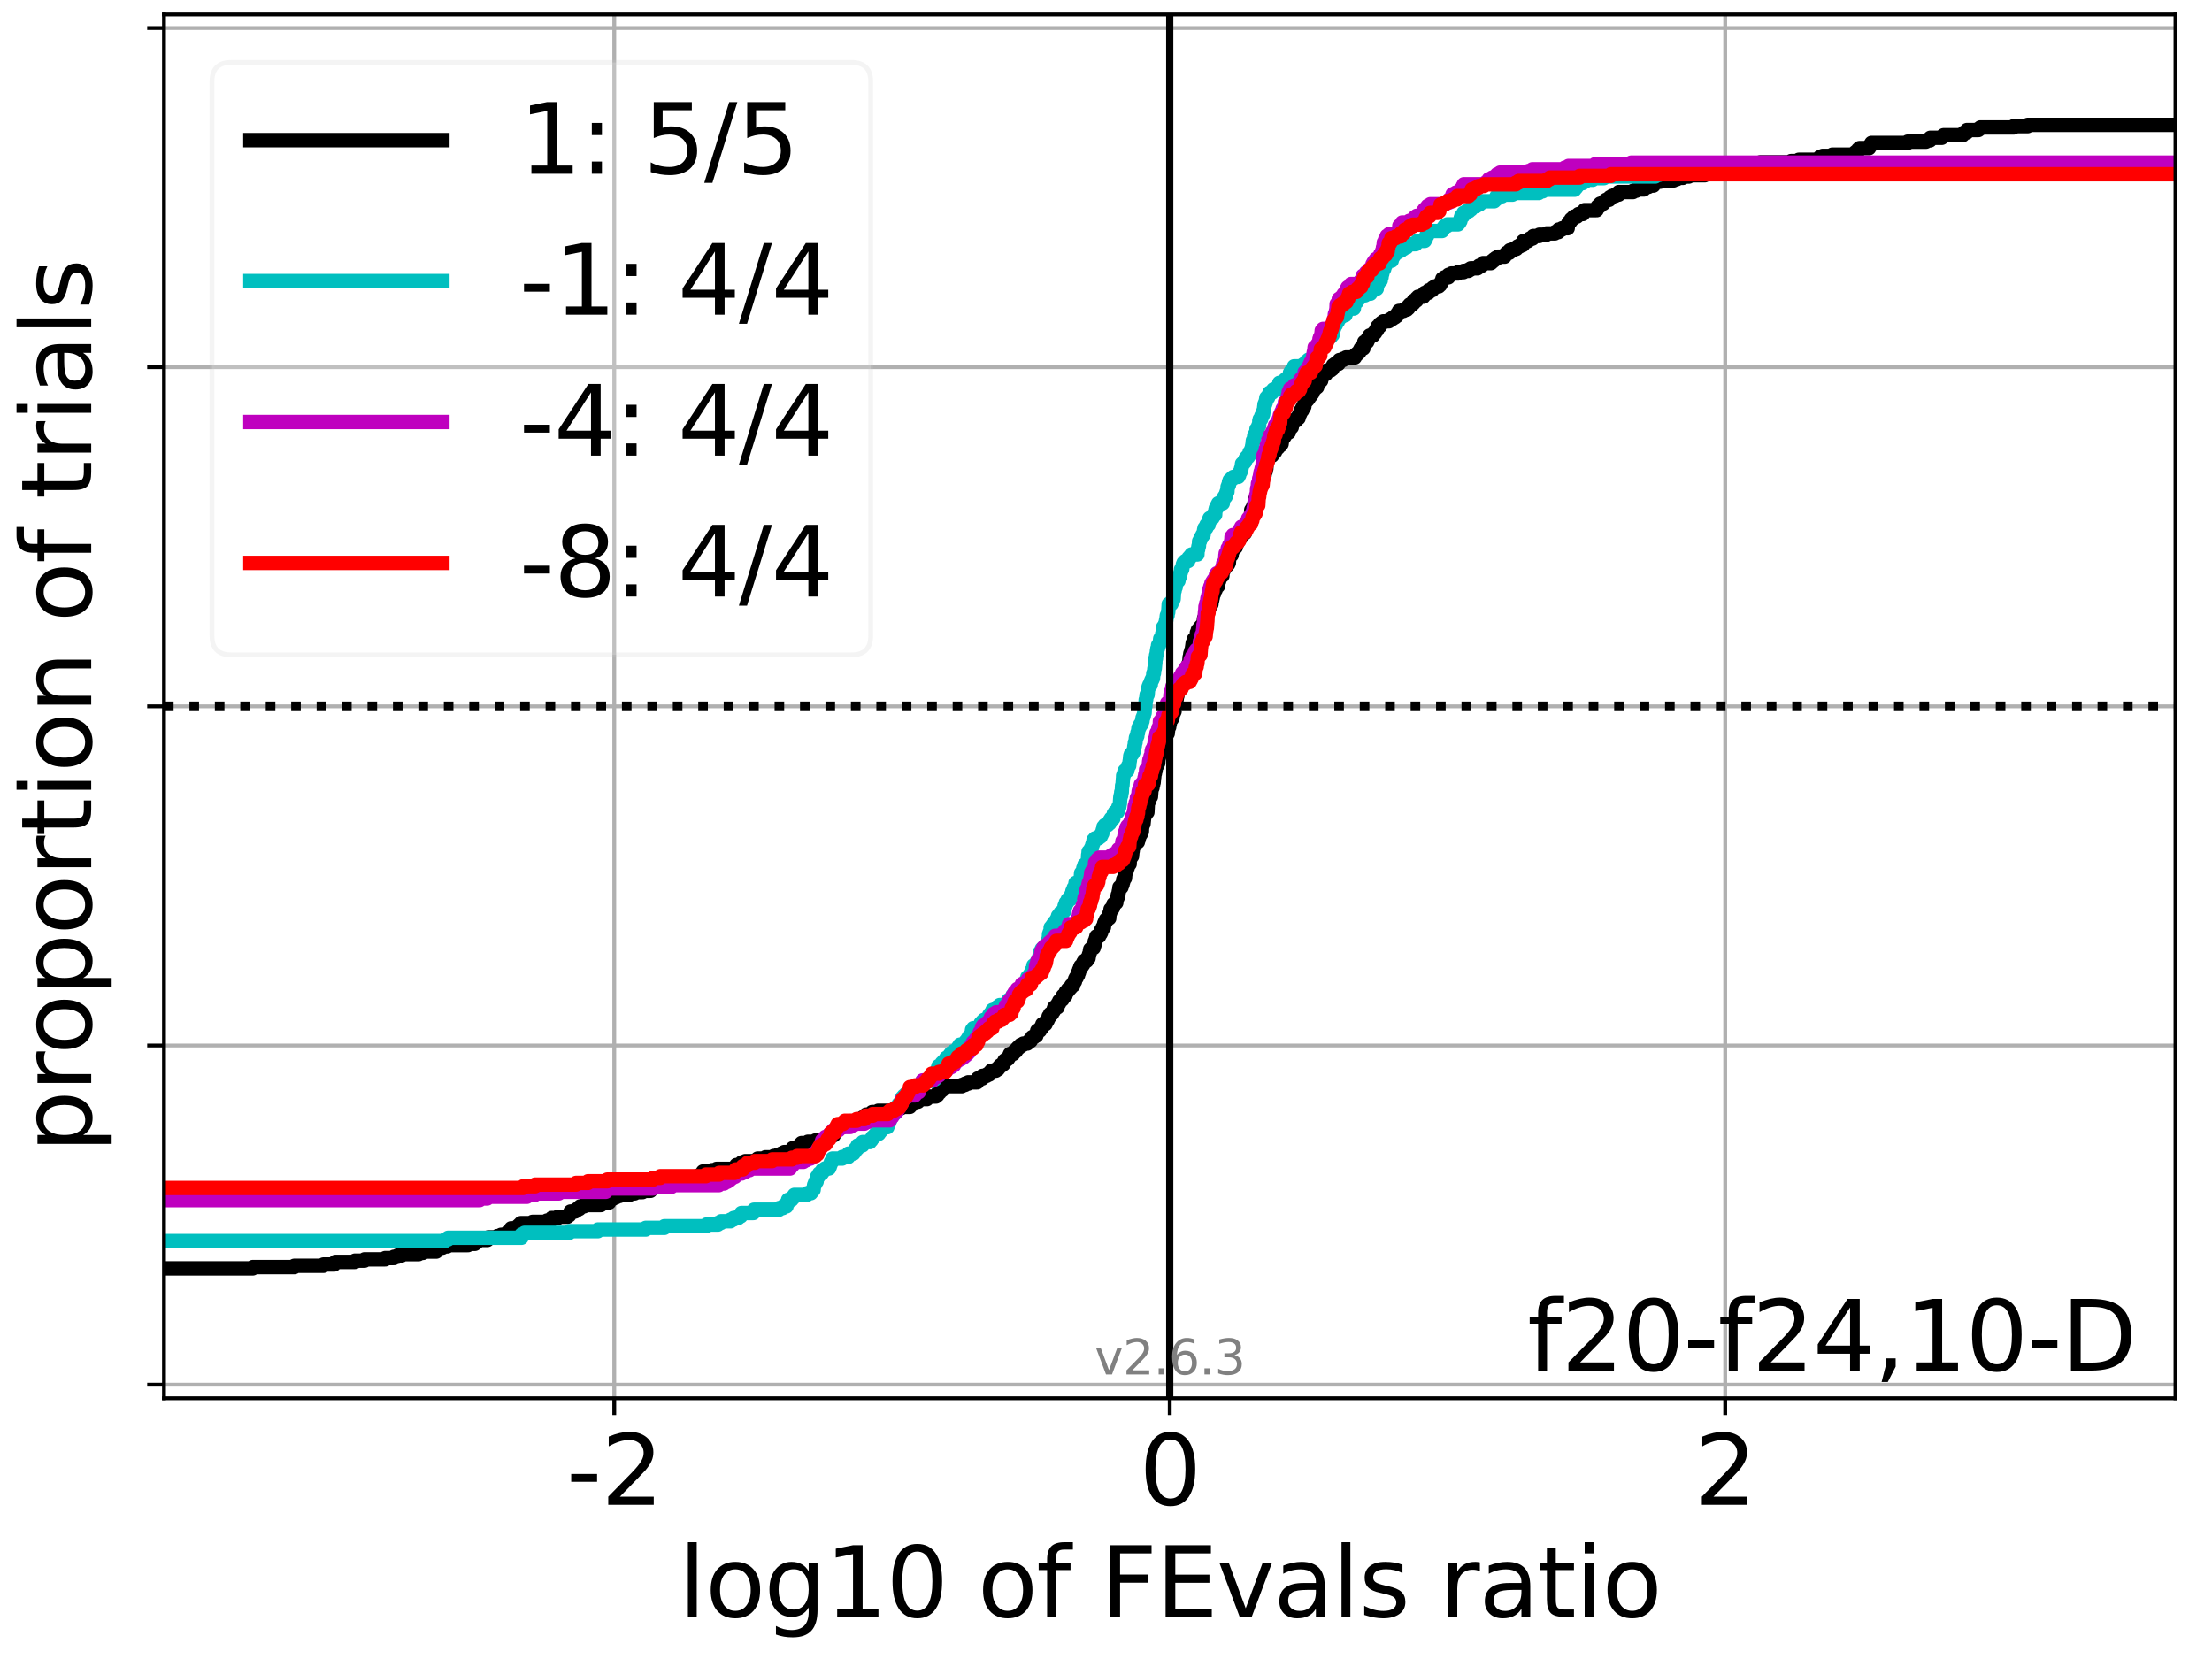 <?xml version="1.0" encoding="utf-8" standalone="no"?>
<!DOCTYPE svg PUBLIC "-//W3C//DTD SVG 1.1//EN"
  "http://www.w3.org/Graphics/SVG/1.1/DTD/svg11.dtd">
<svg xmlns:xlink="http://www.w3.org/1999/xlink" width="460.8pt" height="345.6pt" viewBox="0 0 460.8 345.6" xmlns="http://www.w3.org/2000/svg" version="1.1">
 <defs>
  <style type="text/css">*{stroke-linejoin: round; stroke-linecap: butt}</style>
 </defs>
 <g id="figure_1">
  <g id="patch_1">
   <path d="M 0 345.6 
L 460.8 345.6 
L 460.8 0 
L 0 0 
z
" style="fill: #ffffff"/>
  </g>
  <g id="axes_1">
   <g id="patch_2">
    <path d="M 34.16 291.28 
L 453.192 291.28 
L 453.192 3 
L 34.16 3 
z
" style="fill: #ffffff"/>
   </g>
   <g id="matplotlib.axis_1">
    <g id="xtick_1">
     <g id="line2d_1">
      <path d="M 127.962 291.28 
L 127.962 3 
" clip-path="url(#pd449e506f0)" style="fill: none; stroke: #b0b0b0; stroke-width: 0.8; stroke-linecap: square"/>
     </g>
     <g id="line2d_2">
      <defs>
       <path id="m44ea419bc3" d="M 0 0 
L 0 3.5 
" style="stroke: #000000; stroke-width: 0.8"/>
      </defs>
      <g>
       <use xlink:href="#m44ea419bc3" x="127.962" y="291.28" style="stroke: #000000; stroke-width: 0.8"/>
      </g>
     </g>
     <g id="text_1">
      <!-- -2 -->
      <g transform="translate(117.992 313.477) scale(0.2 -0.2)">
       <defs>
        <path id="DejaVuSans-2d" d="M 313 2009 
L 1997 2009 
L 1997 1497 
L 313 1497 
L 313 2009 
z
" transform="scale(0.016)"/>
        <path id="DejaVuSans-32" d="M 1228 531 
L 3431 531 
L 3431 0 
L 469 0 
L 469 531 
Q 828 903 1448 1529 
Q 2069 2156 2228 2338 
Q 2531 2678 2651 2914 
Q 2772 3150 2772 3378 
Q 2772 3750 2511 3984 
Q 2250 4219 1831 4219 
Q 1534 4219 1204 4116 
Q 875 4013 500 3803 
L 500 4441 
Q 881 4594 1212 4672 
Q 1544 4750 1819 4750 
Q 2544 4750 2975 4387 
Q 3406 4025 3406 3419 
Q 3406 3131 3298 2873 
Q 3191 2616 2906 2266 
Q 2828 2175 2409 1742 
Q 1991 1309 1228 531 
z
" transform="scale(0.016)"/>
       </defs>
       <use xlink:href="#DejaVuSans-2d"/>
       <use xlink:href="#DejaVuSans-32" x="36.084"/>
      </g>
     </g>
    </g>
    <g id="xtick_2">
     <g id="line2d_3">
      <path d="M 243.676 291.28 
L 243.676 3 
" clip-path="url(#pd449e506f0)" style="fill: none; stroke: #b0b0b0; stroke-width: 0.8; stroke-linecap: square"/>
     </g>
     <g id="line2d_4">
      <g>
       <use xlink:href="#m44ea419bc3" x="243.676" y="291.28" style="stroke: #000000; stroke-width: 0.8"/>
      </g>
     </g>
     <g id="text_2">
      <!-- 0 -->
      <g transform="translate(237.314 313.477) scale(0.2 -0.2)">
       <defs>
        <path id="DejaVuSans-30" d="M 2034 4250 
Q 1547 4250 1301 3770 
Q 1056 3291 1056 2328 
Q 1056 1369 1301 889 
Q 1547 409 2034 409 
Q 2525 409 2770 889 
Q 3016 1369 3016 2328 
Q 3016 3291 2770 3770 
Q 2525 4250 2034 4250 
z
M 2034 4750 
Q 2819 4750 3233 4129 
Q 3647 3509 3647 2328 
Q 3647 1150 3233 529 
Q 2819 -91 2034 -91 
Q 1250 -91 836 529 
Q 422 1150 422 2328 
Q 422 3509 836 4129 
Q 1250 4750 2034 4750 
z
" transform="scale(0.016)"/>
       </defs>
       <use xlink:href="#DejaVuSans-30"/>
      </g>
     </g>
    </g>
    <g id="xtick_3">
     <g id="line2d_5">
      <path d="M 359.39 291.28 
L 359.39 3 
" clip-path="url(#pd449e506f0)" style="fill: none; stroke: #b0b0b0; stroke-width: 0.8; stroke-linecap: square"/>
     </g>
     <g id="line2d_6">
      <g>
       <use xlink:href="#m44ea419bc3" x="359.39" y="291.28" style="stroke: #000000; stroke-width: 0.8"/>
      </g>
     </g>
     <g id="text_3">
      <!-- 2 -->
      <g transform="translate(353.027 313.477) scale(0.2 -0.2)">
       <use xlink:href="#DejaVuSans-32"/>
      </g>
     </g>
    </g>
    <g id="text_4">
     <!-- log10 of FEvals ratio -->
     <g transform="translate(141.371 336.833) scale(0.2 -0.2)">
      <defs>
       <path id="DejaVuSans-6c" d="M 603 4863 
L 1178 4863 
L 1178 0 
L 603 0 
L 603 4863 
z
" transform="scale(0.016)"/>
       <path id="DejaVuSans-6f" d="M 1959 3097 
Q 1497 3097 1228 2736 
Q 959 2375 959 1747 
Q 959 1119 1226 758 
Q 1494 397 1959 397 
Q 2419 397 2687 759 
Q 2956 1122 2956 1747 
Q 2956 2369 2687 2733 
Q 2419 3097 1959 3097 
z
M 1959 3584 
Q 2709 3584 3137 3096 
Q 3566 2609 3566 1747 
Q 3566 888 3137 398 
Q 2709 -91 1959 -91 
Q 1206 -91 779 398 
Q 353 888 353 1747 
Q 353 2609 779 3096 
Q 1206 3584 1959 3584 
z
" transform="scale(0.016)"/>
       <path id="DejaVuSans-67" d="M 2906 1791 
Q 2906 2416 2648 2759 
Q 2391 3103 1925 3103 
Q 1463 3103 1205 2759 
Q 947 2416 947 1791 
Q 947 1169 1205 825 
Q 1463 481 1925 481 
Q 2391 481 2648 825 
Q 2906 1169 2906 1791 
z
M 3481 434 
Q 3481 -459 3084 -895 
Q 2688 -1331 1869 -1331 
Q 1566 -1331 1297 -1286 
Q 1028 -1241 775 -1147 
L 775 -588 
Q 1028 -725 1275 -790 
Q 1522 -856 1778 -856 
Q 2344 -856 2625 -561 
Q 2906 -266 2906 331 
L 2906 616 
Q 2728 306 2450 153 
Q 2172 0 1784 0 
Q 1141 0 747 490 
Q 353 981 353 1791 
Q 353 2603 747 3093 
Q 1141 3584 1784 3584 
Q 2172 3584 2450 3431 
Q 2728 3278 2906 2969 
L 2906 3500 
L 3481 3500 
L 3481 434 
z
" transform="scale(0.016)"/>
       <path id="DejaVuSans-31" d="M 794 531 
L 1825 531 
L 1825 4091 
L 703 3866 
L 703 4441 
L 1819 4666 
L 2450 4666 
L 2450 531 
L 3481 531 
L 3481 0 
L 794 0 
L 794 531 
z
" transform="scale(0.016)"/>
       <path id="DejaVuSans-20" transform="scale(0.016)"/>
       <path id="DejaVuSans-66" d="M 2375 4863 
L 2375 4384 
L 1825 4384 
Q 1516 4384 1395 4259 
Q 1275 4134 1275 3809 
L 1275 3500 
L 2222 3500 
L 2222 3053 
L 1275 3053 
L 1275 0 
L 697 0 
L 697 3053 
L 147 3053 
L 147 3500 
L 697 3500 
L 697 3744 
Q 697 4328 969 4595 
Q 1241 4863 1831 4863 
L 2375 4863 
z
" transform="scale(0.016)"/>
       <path id="DejaVuSans-46" d="M 628 4666 
L 3309 4666 
L 3309 4134 
L 1259 4134 
L 1259 2759 
L 3109 2759 
L 3109 2228 
L 1259 2228 
L 1259 0 
L 628 0 
L 628 4666 
z
" transform="scale(0.016)"/>
       <path id="DejaVuSans-45" d="M 628 4666 
L 3578 4666 
L 3578 4134 
L 1259 4134 
L 1259 2753 
L 3481 2753 
L 3481 2222 
L 1259 2222 
L 1259 531 
L 3634 531 
L 3634 0 
L 628 0 
L 628 4666 
z
" transform="scale(0.016)"/>
       <path id="DejaVuSans-76" d="M 191 3500 
L 800 3500 
L 1894 563 
L 2988 3500 
L 3597 3500 
L 2284 0 
L 1503 0 
L 191 3500 
z
" transform="scale(0.016)"/>
       <path id="DejaVuSans-61" d="M 2194 1759 
Q 1497 1759 1228 1600 
Q 959 1441 959 1056 
Q 959 750 1161 570 
Q 1363 391 1709 391 
Q 2188 391 2477 730 
Q 2766 1069 2766 1631 
L 2766 1759 
L 2194 1759 
z
M 3341 1997 
L 3341 0 
L 2766 0 
L 2766 531 
Q 2569 213 2275 61 
Q 1981 -91 1556 -91 
Q 1019 -91 701 211 
Q 384 513 384 1019 
Q 384 1609 779 1909 
Q 1175 2209 1959 2209 
L 2766 2209 
L 2766 2266 
Q 2766 2663 2505 2880 
Q 2244 3097 1772 3097 
Q 1472 3097 1187 3025 
Q 903 2953 641 2809 
L 641 3341 
Q 956 3463 1253 3523 
Q 1550 3584 1831 3584 
Q 2591 3584 2966 3190 
Q 3341 2797 3341 1997 
z
" transform="scale(0.016)"/>
       <path id="DejaVuSans-73" d="M 2834 3397 
L 2834 2853 
Q 2591 2978 2328 3040 
Q 2066 3103 1784 3103 
Q 1356 3103 1142 2972 
Q 928 2841 928 2578 
Q 928 2378 1081 2264 
Q 1234 2150 1697 2047 
L 1894 2003 
Q 2506 1872 2764 1633 
Q 3022 1394 3022 966 
Q 3022 478 2636 193 
Q 2250 -91 1575 -91 
Q 1294 -91 989 -36 
Q 684 19 347 128 
L 347 722 
Q 666 556 975 473 
Q 1284 391 1588 391 
Q 1994 391 2212 530 
Q 2431 669 2431 922 
Q 2431 1156 2273 1281 
Q 2116 1406 1581 1522 
L 1381 1569 
Q 847 1681 609 1914 
Q 372 2147 372 2553 
Q 372 3047 722 3315 
Q 1072 3584 1716 3584 
Q 2034 3584 2315 3537 
Q 2597 3491 2834 3397 
z
" transform="scale(0.016)"/>
       <path id="DejaVuSans-72" d="M 2631 2963 
Q 2534 3019 2420 3045 
Q 2306 3072 2169 3072 
Q 1681 3072 1420 2755 
Q 1159 2438 1159 1844 
L 1159 0 
L 581 0 
L 581 3500 
L 1159 3500 
L 1159 2956 
Q 1341 3275 1631 3429 
Q 1922 3584 2338 3584 
Q 2397 3584 2469 3576 
Q 2541 3569 2628 3553 
L 2631 2963 
z
" transform="scale(0.016)"/>
       <path id="DejaVuSans-74" d="M 1172 4494 
L 1172 3500 
L 2356 3500 
L 2356 3053 
L 1172 3053 
L 1172 1153 
Q 1172 725 1289 603 
Q 1406 481 1766 481 
L 2356 481 
L 2356 0 
L 1766 0 
Q 1100 0 847 248 
Q 594 497 594 1153 
L 594 3053 
L 172 3053 
L 172 3500 
L 594 3500 
L 594 4494 
L 1172 4494 
z
" transform="scale(0.016)"/>
       <path id="DejaVuSans-69" d="M 603 3500 
L 1178 3500 
L 1178 0 
L 603 0 
L 603 3500 
z
M 603 4863 
L 1178 4863 
L 1178 4134 
L 603 4134 
L 603 4863 
z
" transform="scale(0.016)"/>
      </defs>
      <use xlink:href="#DejaVuSans-6c"/>
      <use xlink:href="#DejaVuSans-6f" x="27.783"/>
      <use xlink:href="#DejaVuSans-67" x="88.965"/>
      <use xlink:href="#DejaVuSans-31" x="152.441"/>
      <use xlink:href="#DejaVuSans-30" x="216.064"/>
      <use xlink:href="#DejaVuSans-20" x="279.688"/>
      <use xlink:href="#DejaVuSans-6f" x="311.475"/>
      <use xlink:href="#DejaVuSans-66" x="372.656"/>
      <use xlink:href="#DejaVuSans-20" x="407.861"/>
      <use xlink:href="#DejaVuSans-46" x="439.648"/>
      <use xlink:href="#DejaVuSans-45" x="497.168"/>
      <use xlink:href="#DejaVuSans-76" x="560.352"/>
      <use xlink:href="#DejaVuSans-61" x="619.531"/>
      <use xlink:href="#DejaVuSans-6c" x="680.811"/>
      <use xlink:href="#DejaVuSans-73" x="708.594"/>
      <use xlink:href="#DejaVuSans-20" x="760.693"/>
      <use xlink:href="#DejaVuSans-72" x="792.48"/>
      <use xlink:href="#DejaVuSans-61" x="833.594"/>
      <use xlink:href="#DejaVuSans-74" x="894.873"/>
      <use xlink:href="#DejaVuSans-69" x="934.082"/>
      <use xlink:href="#DejaVuSans-6f" x="961.865"/>
     </g>
    </g>
   </g>
   <g id="matplotlib.axis_2">
    <g id="ytick_1">
     <g id="line2d_7">
      <path d="M 34.16 288.454 
L 453.192 288.454 
" clip-path="url(#pd449e506f0)" style="fill: none; stroke: #b0b0b0; stroke-width: 0.8; stroke-linecap: square"/>
     </g>
     <g id="line2d_8">
      <defs>
       <path id="m2ccfa74db6" d="M 0 0 
L -3.5 0 
" style="stroke: #000000; stroke-width: 0.8"/>
      </defs>
      <g>
       <use xlink:href="#m2ccfa74db6" x="34.16" y="288.454" style="stroke: #000000; stroke-width: 0.8"/>
      </g>
     </g>
    </g>
    <g id="ytick_2">
     <g id="line2d_9">
      <path d="M 34.16 217.797 
L 453.192 217.797 
" clip-path="url(#pd449e506f0)" style="fill: none; stroke: #b0b0b0; stroke-width: 0.8; stroke-linecap: square"/>
     </g>
     <g id="line2d_10">
      <g>
       <use xlink:href="#m2ccfa74db6" x="34.16" y="217.797" style="stroke: #000000; stroke-width: 0.8"/>
      </g>
     </g>
    </g>
    <g id="ytick_3">
     <g id="line2d_11">
      <path d="M 34.16 147.14 
L 453.192 147.14 
" clip-path="url(#pd449e506f0)" style="fill: none; stroke: #b0b0b0; stroke-width: 0.8; stroke-linecap: square"/>
     </g>
     <g id="line2d_12">
      <g>
       <use xlink:href="#m2ccfa74db6" x="34.16" y="147.14" style="stroke: #000000; stroke-width: 0.8"/>
      </g>
     </g>
    </g>
    <g id="ytick_4">
     <g id="line2d_13">
      <path d="M 34.16 76.483 
L 453.192 76.483 
" clip-path="url(#pd449e506f0)" style="fill: none; stroke: #b0b0b0; stroke-width: 0.8; stroke-linecap: square"/>
     </g>
     <g id="line2d_14">
      <g>
       <use xlink:href="#m2ccfa74db6" x="34.16" y="76.483" style="stroke: #000000; stroke-width: 0.8"/>
      </g>
     </g>
    </g>
    <g id="ytick_5">
     <g id="line2d_15">
      <path d="M 34.16 5.826 
L 453.192 5.826 
" clip-path="url(#pd449e506f0)" style="fill: none; stroke: #b0b0b0; stroke-width: 0.8; stroke-linecap: square"/>
     </g>
     <g id="line2d_16">
      <g>
       <use xlink:href="#m2ccfa74db6" x="34.16" y="5.826" style="stroke: #000000; stroke-width: 0.8"/>
      </g>
     </g>
    </g>
    <g id="text_5">
     <!-- proportion of trials -->
     <g transform="translate(19.001 240.146) rotate(-90) scale(0.2 -0.2)">
      <defs>
       <path id="DejaVuSans-70" d="M 1159 525 
L 1159 -1331 
L 581 -1331 
L 581 3500 
L 1159 3500 
L 1159 2969 
Q 1341 3281 1617 3432 
Q 1894 3584 2278 3584 
Q 2916 3584 3314 3078 
Q 3713 2572 3713 1747 
Q 3713 922 3314 415 
Q 2916 -91 2278 -91 
Q 1894 -91 1617 61 
Q 1341 213 1159 525 
z
M 3116 1747 
Q 3116 2381 2855 2742 
Q 2594 3103 2138 3103 
Q 1681 3103 1420 2742 
Q 1159 2381 1159 1747 
Q 1159 1113 1420 752 
Q 1681 391 2138 391 
Q 2594 391 2855 752 
Q 3116 1113 3116 1747 
z
" transform="scale(0.016)"/>
       <path id="DejaVuSans-6e" d="M 3513 2113 
L 3513 0 
L 2938 0 
L 2938 2094 
Q 2938 2591 2744 2837 
Q 2550 3084 2163 3084 
Q 1697 3084 1428 2787 
Q 1159 2491 1159 1978 
L 1159 0 
L 581 0 
L 581 3500 
L 1159 3500 
L 1159 2956 
Q 1366 3272 1645 3428 
Q 1925 3584 2291 3584 
Q 2894 3584 3203 3211 
Q 3513 2838 3513 2113 
z
" transform="scale(0.016)"/>
      </defs>
      <use xlink:href="#DejaVuSans-70"/>
      <use xlink:href="#DejaVuSans-72" x="63.477"/>
      <use xlink:href="#DejaVuSans-6f" x="102.34"/>
      <use xlink:href="#DejaVuSans-70" x="163.521"/>
      <use xlink:href="#DejaVuSans-6f" x="226.998"/>
      <use xlink:href="#DejaVuSans-72" x="288.18"/>
      <use xlink:href="#DejaVuSans-74" x="329.293"/>
      <use xlink:href="#DejaVuSans-69" x="368.502"/>
      <use xlink:href="#DejaVuSans-6f" x="396.285"/>
      <use xlink:href="#DejaVuSans-6e" x="457.467"/>
      <use xlink:href="#DejaVuSans-20" x="520.846"/>
      <use xlink:href="#DejaVuSans-6f" x="552.633"/>
      <use xlink:href="#DejaVuSans-66" x="613.814"/>
      <use xlink:href="#DejaVuSans-20" x="649.02"/>
      <use xlink:href="#DejaVuSans-74" x="680.807"/>
      <use xlink:href="#DejaVuSans-72" x="720.016"/>
      <use xlink:href="#DejaVuSans-69" x="761.129"/>
      <use xlink:href="#DejaVuSans-61" x="788.912"/>
      <use xlink:href="#DejaVuSans-6c" x="850.191"/>
      <use xlink:href="#DejaVuSans-73" x="877.975"/>
     </g>
    </g>
   </g>
   <g id="line2d_17">
    <path d="M 34.16 264.229 
L 52.648 264.229 
L 52.648 263.959 
L 61.313 263.959 
L 61.313 263.69 
L 67.384 263.69 
L 67.384 263.421 
L 69.59 263.421 
L 69.59 263.152 
L 69.864 263.152 
L 69.864 262.883 
L 73.938 262.883 
L 73.938 262.614 
L 75.936 262.614 
L 75.936 262.344 
L 80.246 262.344 
L 80.246 262.075 
L 82.063 262.075 
L 82.063 261.806 
L 82.85 261.806 
L 82.85 261.537 
L 83.64 261.537 
L 83.64 261.268 
L 87.206 261.268 
L 87.206 260.998 
L 88.135 260.998 
L 88.135 260.729 
L 90.88 260.729 
L 90.88 260.46 
L 90.994 260.46 
L 90.994 260.191 
L 91.402 260.191 
L 91.402 259.922 
L 92.191 259.922 
L 92.191 259.653 
L 93.174 259.653 
L 93.174 259.383 
L 97.49 259.383 
L 97.49 259.114 
L 98.925 259.114 
L 98.925 258.845 
L 99.292 258.845 
L 99.331 258.307 
L 101.536 258.307 
L 101.536 258.038 
L 101.725 258.038 
L 101.725 257.768 
L 103.601 257.768 
L 103.601 257.499 
L 104.39 257.499 
L 104.39 257.23 
L 105.403 257.23 
L 105.403 256.961 
L 106.041 256.961 
L 106.041 256.692 
L 106.272 256.692 
L 106.272 256.423 
L 106.394 256.423 
L 106.479 255.884 
L 107.78 255.884 
L 107.78 255.615 
L 107.935 255.615 
L 107.935 255.346 
L 108.228 255.346 
L 108.228 255.077 
L 108.496 255.077 
L 108.496 254.808 
L 110.925 254.808 
L 110.925 254.538 
L 113.925 254.538 
L 113.925 254.269 
L 114.823 254.269 
L 114.823 254 
L 114.945 254 
L 114.945 253.731 
L 116.233 253.731 
L 116.233 253.462 
L 118.24 253.462 
L 118.24 253.193 
L 118.591 253.193 
L 118.591 252.923 
L 118.719 252.923 
L 118.719 252.654 
L 118.84 252.654 
L 118.84 252.385 
L 119.815 252.385 
L 119.815 252.116 
L 120.215 252.116 
L 120.215 251.847 
L 120.693 251.847 
L 120.693 251.578 
L 120.869 251.578 
L 120.869 251.308 
L 121.658 251.308 
L 121.658 251.039 
L 125.169 251.039 
L 125.169 250.77 
L 125.551 250.77 
L 125.551 250.501 
L 126.889 250.501 
L 126.889 250.232 
L 127.023 250.232 
L 127.023 249.963 
L 127.145 249.963 
L 127.145 249.693 
L 127.769 249.693 
L 127.769 249.424 
L 128.367 249.424 
L 128.367 249.155 
L 129.07 249.155 
L 129.07 248.886 
L 131.192 248.886 
L 131.192 248.617 
L 132.215 248.617 
L 132.215 248.348 
L 133.849 248.348 
L 133.849 248.078 
L 135.508 248.078 
L 135.508 247.809 
L 135.661 247.809 
L 135.661 247.54 
L 135.781 247.54 
L 135.825 247.002 
L 137.27 247.002 
L 137.27 246.733 
L 137.635 246.733 
L 137.635 246.463 
L 140.566 246.463 
L 140.566 246.194 
L 142.785 246.194 
L 142.785 245.925 
L 144.29 245.925 
L 144.29 245.656 
L 144.412 245.656 
L 144.412 245.387 
L 144.824 245.387 
L 144.824 245.118 
L 145.568 245.118 
L 145.568 244.848 
L 146.125 244.848 
L 146.125 244.579 
L 146.317 244.579 
L 146.317 244.31 
L 146.437 244.31 
L 146.437 244.041 
L 148.291 244.041 
L 148.291 243.772 
L 149.27 243.772 
L 149.27 243.503 
L 153.122 243.503 
L 153.122 243.233 
L 153.277 243.233 
L 153.277 242.964 
L 153.397 242.964 
L 153.397 242.695 
L 154.423 242.695 
L 154.504 242.157 
L 155.251 242.157 
L 155.251 241.887 
L 157.568 241.887 
L 157.568 241.618 
L 157.833 241.618 
L 157.833 241.349 
L 159.444 241.349 
L 159.444 241.08 
L 161.189 241.08 
L 161.189 240.811 
L 162.058 240.811 
L 162.058 240.542 
L 162.811 240.542 
L 162.811 240.272 
L 163.359 240.272 
L 163.359 240.003 
L 164.925 240.003 
L 164.996 239.465 
L 165.116 239.465 
L 165.116 239.196 
L 166.504 239.196 
L 166.504 238.927 
L 166.67 238.927 
L 166.696 238.388 
L 166.97 238.388 
L 166.97 238.119 
L 168.292 238.119 
L 168.292 237.85 
L 169.87 237.85 
L 169.87 237.581 
L 171.806 237.581 
L 171.806 237.312 
L 172.177 237.312 
L 172.177 237.042 
L 172.55 237.042 
L 172.55 236.773 
L 172.671 236.773 
L 172.671 236.504 
L 173.697 236.504 
L 173.697 236.235 
L 173.851 236.235 
L 173.851 235.966 
L 173.972 235.966 
L 174.009 235.427 
L 174.22 235.427 
L 174.22 235.158 
L 174.524 235.158 
L 174.524 234.889 
L 175.351 234.889 
L 175.351 234.62 
L 175.825 234.62 
L 175.825 234.351 
L 176.2 234.351 
L 176.2 234.082 
L 176.996 234.082 
L 176.996 233.812 
L 177.117 233.812 
L 177.117 233.543 
L 178.97 233.543 
L 178.97 233.274 
L 179.591 233.274 
L 179.591 233.005 
L 179.747 233.005 
L 179.747 232.736 
L 180.292 232.736 
L 180.292 232.467 
L 180.414 232.467 
L 180.414 232.197 
L 181.336 232.197 
L 181.336 231.928 
L 181.681 231.928 
L 181.681 231.659 
L 182.958 231.659 
L 182.958 231.39 
L 186.756 231.39 
L 186.843 230.852 
L 187.716 230.852 
L 187.716 230.582 
L 189.544 230.582 
L 189.544 230.313 
L 189.804 230.313 
L 189.903 229.775 
L 190.017 229.775 
L 190.017 229.506 
L 191.261 229.506 
L 191.322 228.967 
L 193.096 228.967 
L 193.2 228.429 
L 194.987 228.429 
L 194.987 228.16 
L 195.299 228.16 
L 195.387 227.622 
L 195.757 227.622 
L 195.758 227.083 
L 196.347 227.083 
L 196.347 226.814 
L 196.547 226.814 
L 196.547 226.545 
L 196.745 226.545 
L 196.745 226.276 
L 200.367 226.276 
L 200.367 226.007 
L 201.037 226.007 
L 201.037 225.737 
L 201.704 225.737 
L 201.704 225.468 
L 203.562 225.468 
L 203.649 224.93 
L 203.698 224.93 
L 203.698 224.661 
L 204.655 224.661 
L 204.655 224.122 
L 205.526 224.122 
L 205.526 223.853 
L 206.081 223.853 
L 206.081 223.584 
L 206.244 223.584 
L 206.244 223.315 
L 206.486 223.315 
L 206.486 223.046 
L 207.464 223.046 
L 207.464 222.776 
L 207.886 222.776 
L 207.886 222.507 
L 208.093 222.507 
L 208.093 222.238 
L 208.316 222.238 
L 208.316 221.969 
L 208.702 221.969 
L 208.702 221.7 
L 209.046 221.7 
L 209.154 221.161 
L 209.271 221.161 
L 209.271 220.892 
L 209.616 220.892 
L 209.616 220.623 
L 209.967 220.623 
L 209.967 220.354 
L 210.151 220.354 
L 210.151 220.085 
L 210.279 220.085 
L 210.279 219.816 
L 210.397 219.816 
L 210.397 219.546 
L 211.094 219.546 
L 211.094 219.277 
L 211.258 219.277 
L 211.258 219.008 
L 211.637 219.008 
L 211.637 218.739 
L 211.802 218.739 
L 211.802 218.47 
L 212.042 218.47 
L 212.042 218.201 
L 212.354 218.201 
L 212.354 217.931 
L 212.612 217.931 
L 212.612 217.662 
L 213.161 217.662 
L 213.161 217.393 
L 214.019 217.393 
L 214.019 217.124 
L 214.354 217.124 
L 214.354 216.855 
L 214.713 216.855 
L 214.713 216.586 
L 214.833 216.586 
L 214.833 216.316 
L 215.006 216.316 
L 215.006 216.047 
L 215.451 216.047 
L 215.451 215.778 
L 215.884 215.778 
L 215.967 215.24 
L 216.071 215.24 
L 216.071 214.701 
L 216.636 214.701 
L 216.718 214.163 
L 217.02 214.163 
L 217.047 213.625 
L 217.142 213.625 
L 217.142 213.356 
L 217.805 213.356 
L 217.822 212.817 
L 218.093 212.817 
L 218.093 212.548 
L 218.258 212.548 
L 218.258 212.279 
L 218.378 212.279 
L 218.449 211.741 
L 218.724 211.741 
L 218.759 211.202 
L 219.179 211.202 
L 219.179 210.933 
L 219.301 210.933 
L 219.301 210.664 
L 219.503 210.664 
L 219.519 210.126 
L 219.616 210.126 
L 219.616 209.856 
L 220.304 209.856 
L 220.363 209.049 
L 220.652 209.049 
L 220.652 208.511 
L 220.979 208.511 
L 220.979 208.241 
L 221.314 208.241 
L 221.332 207.703 
L 221.426 207.703 
L 221.426 207.434 
L 221.956 207.434 
L 222.03 206.626 
L 222.359 206.626 
L 222.467 206.088 
L 222.789 206.088 
L 222.789 205.819 
L 223.038 205.819 
L 223.038 205.55 
L 223.185 205.55 
L 223.185 205.281 
L 223.586 205.281 
L 223.612 204.742 
L 223.758 204.742 
L 223.758 204.473 
L 223.938 204.473 
L 223.969 203.935 
L 224.102 203.935 
L 224.102 203.665 
L 224.3 203.665 
L 224.405 203.127 
L 224.592 203.127 
L 224.592 202.589 
L 224.781 202.589 
L 224.796 202.05 
L 224.97 202.05 
L 225.003 201.512 
L 225.117 201.512 
L 225.117 201.243 
L 225.462 201.243 
L 225.462 200.974 
L 225.643 200.974 
L 225.682 200.435 
L 225.847 200.435 
L 225.847 200.166 
L 226.391 200.166 
L 226.463 199.628 
L 226.765 199.628 
L 226.851 198.82 
L 226.967 198.82 
L 227.057 198.013 
L 227.111 198.013 
L 227.111 197.744 
L 227.385 197.744 
L 227.385 197.475 
L 227.823 197.475 
L 227.843 196.936 
L 227.993 196.936 
L 228.046 196.129 
L 228.149 196.129 
L 228.253 195.59 
L 228.326 195.59 
L 228.399 195.052 
L 228.964 195.052 
L 228.964 194.783 
L 229.09 194.783 
L 229.09 194.514 
L 229.276 194.514 
L 229.276 194.245 
L 229.404 194.245 
L 229.404 193.706 
L 229.588 193.706 
L 229.698 193.168 
L 229.969 193.168 
L 230.021 192.36 
L 230.133 192.36 
L 230.133 192.091 
L 230.343 192.091 
L 230.377 191.553 
L 230.679 191.553 
L 230.679 191.284 
L 231.075 191.284 
L 231.138 190.207 
L 231.254 190.207 
L 231.348 189.4 
L 231.707 189.4 
L 231.707 189.13 
L 231.866 189.13 
L 231.951 188.323 
L 232.225 188.323 
L 232.225 188.054 
L 232.545 188.054 
L 232.636 187.246 
L 232.723 187.246 
L 232.723 186.977 
L 232.837 186.977 
L 232.852 186.439 
L 232.98 186.439 
L 233.066 185.631 
L 233.123 185.631 
L 233.201 184.824 
L 233.63 184.824 
L 233.659 184.285 
L 233.842 184.285 
L 233.903 183.747 
L 233.985 183.747 
L 233.985 183.209 
L 234.102 183.209 
L 234.102 182.939 
L 234.357 182.939 
L 234.468 181.594 
L 234.665 181.594 
L 234.665 181.055 
L 234.799 181.055 
L 234.799 180.786 
L 234.916 180.786 
L 234.943 180.248 
L 235.061 180.248 
L 235.061 179.979 
L 235.327 179.979 
L 235.363 178.633 
L 235.637 178.633 
L 235.637 178.364 
L 235.821 178.364 
L 235.918 177.287 
L 235.958 177.287 
L 236.003 176.479 
L 236.157 176.479 
L 236.157 176.21 
L 236.299 176.21 
L 236.299 175.941 
L 236.447 175.941 
L 236.539 175.403 
L 237.039 175.403 
L 237.084 174.864 
L 237.217 174.864 
L 237.271 174.326 
L 237.361 174.326 
L 237.422 173.788 
L 237.647 173.788 
L 237.709 173.249 
L 237.877 173.249 
L 237.926 172.173 
L 237.997 172.173 
L 238.069 171.634 
L 238.211 171.634 
L 238.322 170.558 
L 238.326 170.558 
L 238.398 170.019 
L 238.484 170.019 
L 238.594 169.212 
L 239.024 169.212 
L 239.121 167.328 
L 239.164 167.328 
L 239.164 167.059 
L 239.291 167.059 
L 239.358 166.52 
L 239.428 166.52 
L 239.439 165.982 
L 239.756 165.982 
L 239.862 164.636 
L 239.889 164.636 
L 239.895 164.098 
L 240.08 164.098 
L 240.083 163.559 
L 240.201 163.559 
L 240.262 163.021 
L 240.321 163.021 
L 240.424 161.944 
L 240.444 161.944 
L 240.503 161.137 
L 240.587 161.137 
L 240.627 160.598 
L 240.716 160.598 
L 240.802 159.522 
L 241.051 159.522 
L 241.136 158.983 
L 241.281 158.983 
L 241.355 157.907 
L 241.418 157.907 
L 241.518 157.099 
L 241.742 157.099 
L 241.742 156.83 
L 241.888 156.83 
L 241.942 156.023 
L 242.021 156.023 
L 242.054 155.484 
L 242.263 155.484 
L 242.374 154.946 
L 242.4 154.946 
L 242.45 154.408 
L 242.622 154.408 
L 242.622 154.138 
L 242.735 154.138 
L 242.735 153.869 
L 242.878 153.869 
L 242.988 152.793 
L 243.259 152.793 
L 243.368 151.716 
L 243.375 151.716 
L 243.375 151.447 
L 243.563 151.447 
L 243.597 150.908 
L 243.676 150.908 
L 243.676 150.101 
L 243.905 150.101 
L 243.905 149.832 
L 244.106 149.832 
L 244.106 149.563 
L 244.258 149.563 
L 244.346 148.486 
L 244.558 148.486 
L 244.558 148.217 
L 244.676 148.217 
L 244.775 147.14 
L 244.943 147.14 
L 245.051 145.794 
L 245.112 145.794 
L 245.193 144.987 
L 245.267 144.987 
L 245.307 144.179 
L 245.383 144.179 
L 245.383 143.91 
L 245.714 143.91 
L 245.825 142.833 
L 245.939 142.833 
L 245.977 142.295 
L 246.429 142.295 
L 246.495 141.218 
L 246.605 141.218 
L 246.712 139.872 
L 246.929 139.872 
L 247.031 139.334 
L 247.289 139.334 
L 247.36 138.796 
L 247.48 138.796 
L 247.59 138.257 
L 247.728 138.257 
L 247.821 136.912 
L 247.874 136.912 
L 247.975 136.104 
L 248.096 136.104 
L 248.141 135.566 
L 248.239 135.566 
L 248.343 134.758 
L 248.352 134.758 
L 248.459 133.951 
L 248.579 133.951 
L 248.579 133.682 
L 248.718 133.682 
L 248.718 133.143 
L 249.092 133.143 
L 249.18 132.605 
L 249.283 132.605 
L 249.334 131.797 
L 249.475 131.797 
L 249.521 131.259 
L 249.862 131.259 
L 249.927 130.721 
L 250.166 130.721 
L 250.166 130.452 
L 250.452 130.452 
L 250.452 130.182 
L 250.586 130.182 
L 250.586 129.913 
L 250.713 129.913 
L 250.814 128.837 
L 251.083 128.837 
L 251.191 128.298 
L 251.336 128.298 
L 251.423 127.76 
L 251.525 127.76 
L 251.525 127.491 
L 251.678 127.491 
L 251.756 126.683 
L 251.802 126.683 
L 251.802 126.414 
L 252.061 126.414 
L 252.09 125.876 
L 252.369 125.876 
L 252.428 125.068 
L 252.521 125.068 
L 252.601 124.53 
L 252.638 124.53 
L 252.702 123.722 
L 252.894 123.722 
L 252.899 123.184 
L 253.048 123.184 
L 253.048 122.915 
L 253.228 122.915 
L 253.299 122.107 
L 253.741 122.107 
L 253.746 121.031 
L 253.979 121.031 
L 254.073 120.223 
L 254.124 120.223 
L 254.124 119.954 
L 254.645 119.954 
L 254.688 118.877 
L 254.901 118.877 
L 254.978 118.339 
L 255.033 118.339 
L 255.033 118.07 
L 255.153 118.07 
L 255.153 117.801 
L 255.66 117.801 
L 255.66 117.531 
L 255.875 117.531 
L 255.875 117.262 
L 255.993 117.262 
L 256.089 115.916 
L 256.106 115.916 
L 256.106 115.647 
L 256.569 115.647 
L 256.647 114.84 
L 256.785 114.84 
L 256.785 114.571 
L 256.92 114.571 
L 256.927 114.032 
L 257.428 114.032 
L 257.483 113.225 
L 257.737 113.225 
L 257.737 112.956 
L 257.849 112.956 
L 257.849 112.686 
L 258.043 112.686 
L 258.133 112.148 
L 258.26 112.148 
L 258.26 111.879 
L 258.626 111.879 
L 258.626 111.61 
L 258.772 111.61 
L 258.827 111.071 
L 259.342 111.071 
L 259.423 110.264 
L 259.667 110.264 
L 259.764 109.187 
L 259.783 109.187 
L 259.783 108.918 
L 260.075 108.918 
L 260.075 108.649 
L 260.318 108.649 
L 260.385 108.11 
L 260.553 108.11 
L 260.659 106.226 
L 260.843 106.226 
L 260.843 105.957 
L 260.965 105.957 
L 260.965 105.688 
L 261.191 105.688 
L 261.295 104.88 
L 261.376 104.88 
L 261.448 104.073 
L 261.677 104.073 
L 261.677 103.804 
L 261.799 103.804 
L 261.866 102.996 
L 261.949 102.996 
L 261.962 102.189 
L 262.185 102.189 
L 262.185 101.92 
L 262.319 101.92 
L 262.319 101.65 
L 262.532 101.65 
L 262.596 100.843 
L 262.78 100.843 
L 262.78 100.574 
L 262.942 100.574 
L 263.052 100.035 
L 263.056 100.035 
L 263.066 99.228 
L 263.25 99.228 
L 263.25 98.959 
L 263.441 98.959 
L 263.447 98.42 
L 263.555 98.42 
L 263.555 98.151 
L 263.683 98.151 
L 263.74 97.613 
L 263.802 97.613 
L 263.845 96.267 
L 263.995 96.267 
L 264.052 95.729 
L 264.199 95.729 
L 264.23 95.19 
L 264.521 95.19 
L 264.521 94.921 
L 265 94.921 
L 265 94.652 
L 265.176 94.652 
L 265.176 94.383 
L 265.411 94.383 
L 265.411 94.114 
L 265.643 94.114 
L 265.741 93.575 
L 265.934 93.575 
L 265.934 93.306 
L 266.239 93.306 
L 266.239 93.037 
L 266.408 93.037 
L 266.408 92.768 
L 266.802 92.768 
L 266.802 92.499 
L 266.979 92.499 
L 267.083 91.691 
L 267.104 91.691 
L 267.166 91.153 
L 267.481 91.153 
L 267.481 90.884 
L 267.646 90.884 
L 267.685 90.345 
L 267.926 90.345 
L 267.926 90.076 
L 268.486 90.076 
L 268.55 88.999 
L 269.094 88.999 
L 269.145 88.461 
L 269.228 88.461 
L 269.289 87.654 
L 269.969 87.654 
L 269.969 87.384 
L 270.088 87.384 
L 270.088 87.115 
L 270.515 87.115 
L 270.525 86.577 
L 270.628 86.577 
L 270.628 86.308 
L 270.811 86.308 
L 270.811 86.039 
L 270.923 86.039 
L 270.982 85.5 
L 271.281 85.5 
L 271.281 84.962 
L 271.593 84.962 
L 271.593 84.693 
L 271.718 84.693 
L 271.742 83.885 
L 271.846 83.885 
L 271.846 83.616 
L 272.147 83.616 
L 272.147 83.347 
L 272.384 83.347 
L 272.384 83.078 
L 272.604 83.078 
L 272.639 82.539 
L 272.985 82.539 
L 273 82.001 
L 273.38 82.001 
L 273.448 81.463 
L 273.622 81.463 
L 273.622 81.194 
L 273.764 81.194 
L 273.764 80.924 
L 274.064 80.924 
L 274.064 80.655 
L 274.386 80.655 
L 274.403 80.117 
L 274.549 80.117 
L 274.549 79.848 
L 274.728 79.848 
L 274.728 79.579 
L 274.948 79.579 
L 274.948 79.309 
L 275.22 79.309 
L 275.298 78.502 
L 275.443 78.502 
L 275.443 78.233 
L 275.573 78.233 
L 275.573 77.964 
L 276.188 77.964 
L 276.188 77.694 
L 276.356 77.694 
L 276.443 77.156 
L 277.227 77.156 
L 277.227 76.887 
L 277.568 76.887 
L 277.568 76.618 
L 277.695 76.618 
L 277.712 76.079 
L 278.08 76.079 
L 278.08 75.81 
L 278.838 75.81 
L 278.838 75.541 
L 278.976 75.541 
L 279.027 75.003 
L 279.798 75.003 
L 279.798 74.734 
L 280.391 74.734 
L 280.391 74.464 
L 282.234 74.464 
L 282.331 73.926 
L 282.638 73.926 
L 282.638 73.657 
L 282.929 73.657 
L 282.929 73.388 
L 283.185 73.388 
L 283.185 73.119 
L 283.307 73.119 
L 283.307 72.849 
L 283.442 72.849 
L 283.442 72.58 
L 284.021 72.58 
L 284.116 71.773 
L 284.143 71.773 
L 284.202 71.234 
L 284.824 71.234 
L 284.824 70.965 
L 284.94 70.965 
L 284.965 70.427 
L 285.267 70.427 
L 285.31 69.888 
L 286.05 69.888 
L 286.05 69.619 
L 286.183 69.619 
L 286.183 69.35 
L 286.477 69.35 
L 286.477 69.081 
L 286.6 69.081 
L 286.6 68.812 
L 286.862 68.812 
L 286.869 68.273 
L 286.984 68.273 
L 286.984 68.004 
L 287.434 68.004 
L 287.458 67.466 
L 287.8 67.466 
L 287.8 67.197 
L 288.168 67.197 
L 288.168 66.928 
L 289.334 66.928 
L 289.334 66.658 
L 289.788 66.658 
L 289.788 66.389 
L 290.183 66.389 
L 290.183 66.12 
L 290.607 66.12 
L 290.607 65.851 
L 290.968 65.851 
L 290.968 65.582 
L 291.09 65.582 
L 291.09 65.313 
L 291.345 65.313 
L 291.421 64.774 
L 292.376 64.774 
L 292.376 64.505 
L 293.093 64.505 
L 293.093 64.236 
L 293.386 64.236 
L 293.433 63.698 
L 293.668 63.698 
L 293.668 63.428 
L 294.235 63.428 
L 294.235 63.159 
L 294.501 63.159 
L 294.513 62.621 
L 295.086 62.621 
L 295.128 62.083 
L 295.397 62.083 
L 295.397 61.813 
L 296.508 61.813 
L 296.508 61.544 
L 296.729 61.544 
L 296.775 61.006 
L 297.564 61.006 
L 297.623 60.468 
L 298.352 60.468 
L 298.352 60.198 
L 298.483 60.198 
L 298.483 59.929 
L 298.886 59.929 
L 298.886 59.66 
L 299.73 59.66 
L 299.73 59.391 
L 300.021 59.391 
L 300.13 58.853 
L 300.346 58.853 
L 300.405 58.314 
L 300.476 58.314 
L 300.476 58.045 
L 300.897 58.045 
L 300.897 57.776 
L 301.725 57.776 
L 301.741 57.238 
L 302.357 57.238 
L 302.357 56.968 
L 303.737 56.968 
L 303.737 56.699 
L 304.888 56.699 
L 304.888 56.43 
L 305.913 56.43 
L 305.913 56.161 
L 306.374 56.161 
L 306.374 55.892 
L 307.805 55.892 
L 307.805 55.623 
L 308.117 55.623 
L 308.117 55.353 
L 308.701 55.353 
L 308.701 55.084 
L 308.94 55.084 
L 308.94 54.815 
L 310.593 54.815 
L 310.593 54.546 
L 310.905 54.546 
L 310.905 54.277 
L 311.232 54.277 
L 311.232 54.008 
L 311.592 54.008 
L 311.592 53.738 
L 312.033 53.738 
L 312.033 53.469 
L 313.441 53.469 
L 313.441 53.2 
L 313.603 53.2 
L 313.603 52.931 
L 313.855 52.931 
L 313.855 52.662 
L 314.44 52.662 
L 314.522 52.123 
L 315.285 52.123 
L 315.285 51.854 
L 315.9 51.854 
L 315.9 51.585 
L 316.151 51.585 
L 316.151 51.316 
L 316.643 51.316 
L 316.643 51.047 
L 317.25 51.047 
L 317.31 50.239 
L 318.275 50.239 
L 318.275 49.97 
L 318.658 49.97 
L 318.658 49.701 
L 319.262 49.701 
L 319.262 49.432 
L 319.416 49.432 
L 319.416 49.162 
L 320.669 49.162 
L 320.669 48.893 
L 322.178 48.893 
L 322.178 48.624 
L 323.912 48.624 
L 323.912 48.355 
L 324.634 48.355 
L 324.683 47.817 
L 325.401 47.817 
L 325.401 47.547 
L 326.574 47.547 
L 326.645 46.74 
L 326.7 46.74 
L 326.7 46.471 
L 326.887 46.471 
L 326.887 46.202 
L 327.146 46.202 
L 327.146 45.932 
L 327.293 45.932 
L 327.293 45.663 
L 327.605 45.663 
L 327.605 45.394 
L 327.859 45.394 
L 327.859 45.125 
L 328.513 45.125 
L 328.513 44.856 
L 328.825 44.856 
L 328.825 44.587 
L 329.751 44.587 
L 329.751 44.317 
L 329.865 44.317 
L 329.865 44.048 
L 330.063 44.048 
L 330.063 43.779 
L 332.625 43.779 
L 332.653 43.241 
L 332.805 43.241 
L 332.805 42.972 
L 333.291 42.972 
L 333.343 42.433 
L 334.01 42.433 
L 334.01 42.164 
L 334.213 42.164 
L 334.213 41.895 
L 334.563 41.895 
L 334.563 41.626 
L 335.23 41.626 
L 335.23 41.357 
L 335.368 41.357 
L 335.368 41.087 
L 335.801 41.087 
L 335.801 40.818 
L 336.467 40.818 
L 336.467 40.549 
L 337.208 40.549 
L 337.215 40.011 
L 340.188 40.011 
L 340.188 39.742 
L 340.849 39.742 
L 340.849 39.472 
L 342.433 39.472 
L 342.433 39.203 
L 342.682 39.203 
L 342.682 38.934 
L 343.4 38.934 
L 343.4 38.665 
L 344.444 38.665 
L 344.444 38.396 
L 344.62 38.396 
L 344.62 38.127 
L 344.859 38.127 
L 344.859 37.857 
L 345.858 37.857 
L 345.858 37.588 
L 348.634 37.588 
L 348.634 37.319 
L 349.353 37.319 
L 349.353 37.05 
L 350.573 37.05 
L 350.573 36.781 
L 351.81 36.781 
L 351.81 36.512 
L 355.115 36.512 
L 355.115 36.242 
L 355.515 36.242 
L 355.515 35.973 
L 357.006 35.973 
L 357.006 35.704 
L 357.319 35.704 
L 357.319 35.435 
L 357.987 35.435 
L 357.987 35.166 
L 363.057 35.166 
L 363.057 34.897 
L 363.723 34.897 
L 363.723 34.627 
L 363.842 34.627 
L 363.842 34.358 
L 364.676 34.358 
L 364.676 34.089 
L 366.682 34.089 
L 366.682 33.82 
L 373.114 33.82 
L 373.114 33.551 
L 374.723 33.551 
L 374.723 33.282 
L 378.872 33.282 
L 378.872 33.012 
L 379.066 33.012 
L 379.066 32.743 
L 379.705 32.743 
L 379.705 32.474 
L 381.712 32.474 
L 381.712 32.205 
L 386.184 32.205 
L 386.184 31.936 
L 386.522 31.936 
L 386.522 31.666 
L 387.02 31.666 
L 387.079 31.128 
L 387.356 31.128 
L 387.356 30.859 
L 389.363 30.859 
L 389.363 30.59 
L 389.476 30.59 
L 389.476 30.321 
L 389.753 30.321 
L 389.861 29.782 
L 397.404 29.782 
L 397.404 29.513 
L 401.214 29.513 
L 401.214 29.244 
L 402.05 29.244 
L 402.109 28.706 
L 404.506 28.706 
L 404.506 28.436 
L 404.891 28.436 
L 404.891 28.167 
L 408.865 28.167 
L 408.865 27.898 
L 409.095 27.898 
L 409.095 27.629 
L 409.7 27.629 
L 409.76 27.091 
L 412.157 27.091 
L 412.157 26.821 
L 412.541 26.821 
L 412.541 26.552 
L 419.486 26.552 
L 419.486 26.283 
L 422.418 26.283 
L 422.418 26.014 
L 453.192 26.014 
L 453.192 26.014 
" clip-path="url(#pd449e506f0)" style="fill: none; stroke: #000000; stroke-width: 3; stroke-linecap: square"/>
   </g>
   <g id="line2d_18">
    <path clip-path="url(#pd449e506f0)" style="fill: none; stroke: #000000; stroke-width: 3; stroke-linecap: square"/>
   </g>
   <g id="line2d_19">
    <path d="M 34.16 258.541 
L 92.71 258.541 
L 92.71 258.197 
L 93.342 258.197 
L 93.342 257.853 
L 108.629 257.853 
L 108.631 257.165 
L 109.261 257.165 
L 109.261 256.821 
L 118.6 256.821 
L 118.6 256.478 
L 124.55 256.478 
L 124.55 256.134 
L 134.519 256.134 
L 134.519 255.79 
L 138.399 255.79 
L 138.399 255.446 
L 147.166 255.446 
L 147.166 255.102 
L 149.563 255.102 
L 149.563 254.758 
L 150.194 254.758 
L 150.194 254.415 
L 152.191 254.415 
L 152.191 254.071 
L 152.822 254.071 
L 152.822 253.727 
L 153.809 253.727 
L 153.809 253.383 
L 154.318 253.383 
L 154.318 253.039 
L 154.44 253.039 
L 154.44 252.696 
L 156.947 252.696 
L 156.947 252.352 
L 157.063 252.352 
L 157.063 252.008 
L 162.296 252.008 
L 162.296 251.664 
L 163.085 251.664 
L 163.085 251.32 
L 163.838 251.32 
L 163.868 250.633 
L 164.142 250.633 
L 164.171 249.945 
L 164.922 249.945 
L 164.922 249.601 
L 165.225 249.601 
L 165.225 249.257 
L 165.484 249.257 
L 165.484 248.913 
L 168.112 248.913 
L 168.112 248.57 
L 168.935 248.57 
L 168.935 248.226 
L 169.221 248.226 
L 169.221 247.882 
L 169.485 247.882 
L 169.594 246.85 
L 169.729 246.85 
L 169.729 246.507 
L 169.852 246.507 
L 169.852 246.163 
L 170.116 246.163 
L 170.225 245.131 
L 170.503 245.131 
L 170.503 244.787 
L 170.659 244.787 
L 170.659 244.444 
L 171.219 244.444 
L 171.29 243.756 
L 171.85 243.756 
L 171.85 243.412 
L 172.714 243.412 
L 172.714 243.068 
L 172.866 243.068 
L 172.866 242.724 
L 172.982 242.724 
L 172.982 242.381 
L 173.098 242.381 
L 173.098 242.037 
L 173.345 242.037 
L 173.401 241.349 
L 175.453 241.349 
L 175.453 241.005 
L 176.725 241.005 
L 176.754 240.318 
L 177.808 240.318 
L 177.808 239.974 
L 178.081 239.974 
L 178.081 239.63 
L 178.215 239.63 
L 178.215 239.286 
L 178.63 239.286 
L 178.66 238.599 
L 179.698 238.599 
L 179.714 237.911 
L 181.221 237.911 
L 181.221 237.567 
L 181.524 237.567 
L 181.524 237.223 
L 181.746 237.223 
L 181.746 236.879 
L 182.109 236.879 
L 182.109 236.536 
L 182.412 236.536 
L 182.412 236.192 
L 183.086 236.192 
L 183.086 235.848 
L 183.337 235.848 
L 183.337 235.504 
L 183.64 235.504 
L 183.64 235.16 
L 183.8 235.16 
L 183.8 234.816 
L 184.856 234.816 
L 184.856 234.473 
L 184.992 234.473 
L 184.992 234.129 
L 185.141 234.129 
L 185.244 233.441 
L 185.406 233.441 
L 185.515 232.753 
L 185.739 232.753 
L 185.739 232.41 
L 185.984 232.41 
L 185.984 232.066 
L 186.371 232.066 
L 186.371 231.722 
L 186.507 231.722 
L 186.579 230.69 
L 187.139 230.69 
L 187.201 230.003 
L 187.527 230.003 
L 187.527 229.659 
L 187.89 229.659 
L 187.952 228.627 
L 188.255 228.627 
L 188.255 228.284 
L 188.635 228.284 
L 188.635 227.94 
L 189.364 227.94 
L 189.364 227.596 
L 189.499 227.596 
L 189.499 227.252 
L 189.667 227.252 
L 189.667 226.908 
L 189.802 226.908 
L 189.802 226.565 
L 191.029 226.565 
L 191.029 226.221 
L 191.794 226.221 
L 191.794 225.877 
L 191.98 225.877 
L 191.98 225.533 
L 192.15 225.533 
L 192.15 225.189 
L 194.107 225.189 
L 194.107 224.845 
L 194.774 224.845 
L 194.825 224.158 
L 194.995 224.158 
L 195.077 223.47 
L 195.11 223.47 
L 195.11 223.126 
L 195.252 223.126 
L 195.252 222.782 
L 195.375 222.782 
L 195.484 222.095 
L 196.013 222.095 
L 196.013 221.751 
L 196.223 221.751 
L 196.223 221.407 
L 196.548 221.407 
L 196.548 221.063 
L 196.901 221.063 
L 196.901 220.719 
L 197.109 220.719 
L 197.109 220.376 
L 197.665 220.376 
L 197.665 220.032 
L 197.88 220.032 
L 197.88 219.688 
L 198.128 219.688 
L 198.128 219.344 
L 198.604 219.344 
L 198.604 219 
L 199.324 219 
L 199.324 218.656 
L 199.498 218.656 
L 199.498 218.313 
L 199.719 218.313 
L 199.719 217.969 
L 199.955 217.969 
L 199.955 217.625 
L 200.838 217.625 
L 200.838 217.281 
L 201.163 217.281 
L 201.163 216.937 
L 201.446 216.937 
L 201.446 216.593 
L 201.66 216.593 
L 201.66 216.25 
L 201.857 216.25 
L 201.857 215.906 
L 202.25 215.906 
L 202.25 215.562 
L 202.385 215.562 
L 202.49 214.53 
L 202.744 214.53 
L 202.744 214.187 
L 204.019 214.187 
L 204.019 213.843 
L 204.156 213.843 
L 204.156 213.499 
L 204.291 213.499 
L 204.291 213.155 
L 204.616 213.155 
L 204.616 212.811 
L 204.947 212.811 
L 204.947 212.468 
L 205.713 212.468 
L 205.713 212.124 
L 205.899 212.124 
L 205.899 211.78 
L 206.069 211.78 
L 206.069 211.436 
L 206.334 211.436 
L 206.334 211.092 
L 206.647 211.092 
L 206.745 210.405 
L 207.66 210.405 
L 207.66 210.061 
L 207.817 210.061 
L 207.817 209.717 
L 208.264 209.717 
L 208.264 209.373 
L 209.566 209.373 
L 209.566 209.029 
L 209.836 209.029 
L 209.836 208.685 
L 210.042 208.685 
L 210.042 208.342 
L 210.601 208.342 
L 210.601 207.998 
L 210.787 207.998 
L 210.787 207.654 
L 210.957 207.654 
L 210.957 207.31 
L 211.629 207.31 
L 211.629 206.966 
L 212.46 206.966 
L 212.514 205.935 
L 213.174 205.935 
L 213.174 205.591 
L 213.568 205.591 
L 213.568 205.247 
L 213.765 205.247 
L 213.8 204.216 
L 213.916 204.216 
L 213.916 203.872 
L 214.03 203.872 
L 214.03 203.528 
L 214.441 203.528 
L 214.441 203.184 
L 214.624 203.184 
L 214.624 202.84 
L 214.849 202.84 
L 214.91 202.153 
L 215.174 202.153 
L 215.283 201.121 
L 215.929 201.121 
L 215.958 200.433 
L 216.348 200.433 
L 216.443 199.402 
L 216.544 199.402 
L 216.615 198.371 
L 216.908 198.371 
L 217.012 197.683 
L 217.532 197.683 
L 217.532 197.339 
L 217.669 197.339 
L 217.669 196.995 
L 218.045 196.995 
L 218.045 196.651 
L 218.161 196.651 
L 218.161 196.308 
L 218.297 196.308 
L 218.403 195.62 
L 218.483 195.62 
L 218.535 194.588 
L 218.654 194.588 
L 218.654 194.245 
L 218.843 194.245 
L 218.873 193.213 
L 219.149 193.213 
L 219.149 192.869 
L 219.384 192.869 
L 219.384 192.525 
L 219.588 192.525 
L 219.588 192.182 
L 219.927 192.182 
L 219.927 191.838 
L 220.127 191.838 
L 220.127 191.494 
L 220.374 191.494 
L 220.404 190.806 
L 220.889 190.806 
L 220.919 190.119 
L 221.458 190.119 
L 221.458 189.775 
L 221.736 189.775 
L 221.777 188.743 
L 221.972 188.743 
L 222.025 188.056 
L 222.29 188.056 
L 222.29 187.712 
L 222.437 187.712 
L 222.437 187.368 
L 222.947 187.368 
L 223.025 186.68 
L 223.177 186.68 
L 223.177 186.337 
L 223.391 186.337 
L 223.395 185.649 
L 223.588 185.649 
L 223.676 184.961 
L 223.941 184.961 
L 224.05 183.93 
L 224.866 183.93 
L 224.866 183.586 
L 225.002 183.586 
L 225.002 183.242 
L 225.114 183.242 
L 225.214 181.867 
L 225.527 181.867 
L 225.607 181.179 
L 225.675 181.179 
L 225.675 180.835 
L 225.845 180.835 
L 225.91 180.148 
L 226.292 180.148 
L 226.292 179.804 
L 226.478 179.804 
L 226.478 179.46 
L 226.624 179.46 
L 226.687 178.085 
L 226.736 178.085 
L 226.774 177.397 
L 227.17 177.397 
L 227.25 176.709 
L 227.444 176.709 
L 227.521 176.022 
L 227.63 176.022 
L 227.63 175.678 
L 227.765 175.678 
L 227.8 174.99 
L 228.103 174.99 
L 228.103 174.646 
L 228.849 174.646 
L 228.849 174.302 
L 229.303 174.302 
L 229.303 173.959 
L 229.468 173.959 
L 229.468 173.615 
L 229.634 173.615 
L 229.714 172.927 
L 229.867 172.927 
L 229.879 172.24 
L 230.148 172.24 
L 230.148 171.896 
L 230.756 171.896 
L 230.756 171.552 
L 231.148 171.552 
L 231.211 170.864 
L 231.428 170.864 
L 231.428 170.52 
L 231.931 170.52 
L 232.036 169.489 
L 232.259 169.489 
L 232.259 169.145 
L 232.804 169.145 
L 232.9 168.457 
L 232.969 168.457 
L 232.969 168.114 
L 233.172 168.114 
L 233.263 167.426 
L 233.288 167.426 
L 233.386 166.051 
L 233.457 166.051 
L 233.457 165.707 
L 233.57 165.707 
L 233.573 165.019 
L 233.69 165.019 
L 233.756 163.644 
L 233.831 163.644 
L 233.926 162.268 
L 233.947 162.268 
L 233.968 161.581 
L 234.091 161.581 
L 234.2 160.893 
L 234.32 160.893 
L 234.32 160.549 
L 234.856 160.549 
L 234.895 159.862 
L 235.011 159.862 
L 235.011 159.518 
L 235.231 159.518 
L 235.332 158.486 
L 235.361 158.486 
L 235.455 157.455 
L 235.571 157.455 
L 235.571 157.111 
L 235.888 157.111 
L 235.888 156.767 
L 236.084 156.767 
L 236.084 156.423 
L 236.222 156.423 
L 236.314 155.392 
L 236.402 155.392 
L 236.415 154.704 
L 236.545 154.704 
L 236.633 153.673 
L 236.776 153.673 
L 236.776 153.329 
L 236.921 153.329 
L 236.95 152.641 
L 237.066 152.641 
L 237.167 151.61 
L 237.353 151.61 
L 237.353 151.266 
L 237.524 151.266 
L 237.524 150.922 
L 237.757 150.922 
L 237.757 150.578 
L 237.879 150.578 
L 237.879 150.234 
L 238.003 150.234 
L 238.01 149.547 
L 238.146 149.547 
L 238.146 149.203 
L 238.272 149.203 
L 238.342 148.515 
L 238.443 148.515 
L 238.521 147.14 
L 238.599 147.14 
L 238.677 145.765 
L 238.769 145.765 
L 238.855 144.733 
L 239.071 144.733 
L 239.18 143.358 
L 239.291 143.358 
L 239.291 143.014 
L 239.426 143.014 
L 239.426 142.67 
L 239.723 142.67 
L 239.731 141.983 
L 239.872 141.983 
L 239.872 141.639 
L 240.042 141.639 
L 240.042 141.295 
L 240.195 141.295 
L 240.257 140.263 
L 240.387 140.263 
L 240.488 139.232 
L 240.561 139.232 
L 240.653 138.2 
L 240.675 138.2 
L 240.699 137.169 
L 240.805 137.169 
L 240.845 136.481 
L 240.924 136.481 
L 241.026 135.45 
L 241.094 135.45 
L 241.094 135.106 
L 241.227 135.106 
L 241.241 134.418 
L 241.455 134.418 
L 241.455 134.074 
L 241.59 134.074 
L 241.693 133.043 
L 241.945 133.043 
L 241.945 132.699 
L 242.097 132.699 
L 242.111 132.012 
L 242.246 132.012 
L 242.316 130.636 
L 242.619 130.636 
L 242.71 129.949 
L 242.844 129.949 
L 242.896 129.261 
L 242.957 129.261 
L 243.067 128.229 
L 243.222 128.229 
L 243.281 127.542 
L 243.36 127.542 
L 243.467 125.823 
L 244.031 125.823 
L 244.031 125.479 
L 244.166 125.479 
L 244.166 125.135 
L 244.369 125.135 
L 244.369 124.791 
L 244.488 124.791 
L 244.591 123.072 
L 244.701 123.072 
L 244.725 122.384 
L 244.898 122.384 
L 245.009 121.353 
L 245.013 121.353 
L 245.013 121.009 
L 245.494 121.009 
L 245.581 120.321 
L 245.692 120.321 
L 245.692 119.978 
L 245.85 119.978 
L 245.9 119.29 
L 245.988 119.29 
L 246.035 118.602 
L 246.273 118.602 
L 246.342 117.915 
L 246.415 117.915 
L 246.415 117.571 
L 246.55 117.571 
L 246.55 117.227 
L 246.865 117.227 
L 246.865 116.883 
L 247.521 116.883 
L 247.605 116.195 
L 247.907 116.195 
L 247.907 115.852 
L 248.178 115.852 
L 248.178 115.508 
L 249.441 115.508 
L 249.486 114.476 
L 249.593 114.476 
L 249.653 113.789 
L 249.758 113.789 
L 249.8 112.757 
L 249.976 112.757 
L 249.976 112.413 
L 250.092 112.413 
L 250.092 112.069 
L 250.316 112.069 
L 250.316 111.726 
L 250.496 111.726 
L 250.496 111.382 
L 250.738 111.382 
L 250.839 110.35 
L 250.922 110.35 
L 250.922 110.006 
L 251.31 110.006 
L 251.324 109.319 
L 251.79 109.319 
L 251.825 108.287 
L 251.983 108.287 
L 251.983 107.943 
L 252.614 107.943 
L 252.714 107.256 
L 253.144 107.256 
L 253.191 106.224 
L 253.277 106.224 
L 253.277 105.881 
L 253.502 105.881 
L 253.602 105.193 
L 253.78 105.193 
L 253.78 104.849 
L 254.729 104.849 
L 254.83 103.818 
L 255.049 103.818 
L 255.049 103.474 
L 255.326 103.474 
L 255.415 102.786 
L 255.531 102.786 
L 255.531 102.442 
L 255.691 102.442 
L 255.728 101.411 
L 255.862 101.411 
L 255.862 101.067 
L 256.009 101.067 
L 256.03 100.379 
L 256.156 100.379 
L 256.156 100.035 
L 256.512 100.035 
L 256.512 99.692 
L 256.918 99.692 
L 256.918 99.348 
L 257.971 99.348 
L 257.971 99.004 
L 258.146 99.004 
L 258.256 98.316 
L 258.435 98.316 
L 258.521 97.629 
L 258.63 97.629 
L 258.737 96.597 
L 259.059 96.597 
L 259.059 96.253 
L 259.344 96.253 
L 259.445 95.566 
L 259.694 95.566 
L 259.694 95.222 
L 260.024 95.222 
L 260.024 94.878 
L 260.255 94.878 
L 260.31 94.19 
L 260.575 94.19 
L 260.683 93.503 
L 260.757 93.503 
L 260.857 92.815 
L 260.892 92.815 
L 260.992 91.784 
L 261.185 91.784 
L 261.284 90.752 
L 261.469 90.752 
L 261.469 90.408 
L 261.748 90.408 
L 261.754 89.377 
L 262.019 89.377 
L 262.128 88.689 
L 262.308 88.689 
L 262.337 87.658 
L 262.424 87.658 
L 262.424 87.314 
L 262.732 87.314 
L 262.761 86.626 
L 263.017 86.626 
L 263.017 86.282 
L 263.151 86.282 
L 263.192 85.595 
L 263.282 85.595 
L 263.39 84.563 
L 263.424 84.563 
L 263.424 84.219 
L 263.561 84.219 
L 263.561 83.875 
L 263.677 83.875 
L 263.752 83.188 
L 263.803 83.188 
L 263.803 82.844 
L 264.173 82.844 
L 264.173 82.5 
L 264.308 82.5 
L 264.308 82.156 
L 264.455 82.156 
L 264.455 81.812 
L 265.015 81.812 
L 265.015 81.469 
L 265.248 81.469 
L 265.248 81.125 
L 266.167 81.125 
L 266.267 80.437 
L 266.43 80.437 
L 266.51 79.75 
L 267.581 79.75 
L 267.581 79.406 
L 267.709 79.406 
L 267.709 79.062 
L 268.463 79.062 
L 268.55 78.374 
L 268.628 78.374 
L 268.715 77.687 
L 268.91 77.687 
L 268.91 77.343 
L 269.45 77.343 
L 269.548 76.655 
L 269.583 76.655 
L 269.583 76.311 
L 271.419 76.311 
L 271.419 75.967 
L 272.06 75.967 
L 272.148 75.28 
L 272.571 75.28 
L 272.571 74.936 
L 273.707 74.936 
L 273.707 74.592 
L 273.872 74.592 
L 273.872 74.248 
L 274.253 74.248 
L 274.338 73.561 
L 274.775 73.561 
L 274.8 72.529 
L 274.967 72.529 
L 274.967 72.185 
L 275.113 72.185 
L 275.113 71.841 
L 275.381 71.841 
L 275.469 71.154 
L 275.534 71.154 
L 275.606 70.466 
L 276.829 70.466 
L 276.829 70.122 
L 277.305 70.122 
L 277.305 69.778 
L 277.603 69.778 
L 277.697 68.403 
L 277.928 68.403 
L 278.016 67.715 
L 278.273 67.715 
L 278.354 67.028 
L 278.697 67.028 
L 278.697 66.684 
L 278.861 66.684 
L 278.861 66.34 
L 279.103 66.34 
L 279.103 65.996 
L 279.536 65.996 
L 279.536 65.653 
L 280.273 65.653 
L 280.366 64.965 
L 280.612 64.965 
L 280.626 64.277 
L 282.033 64.277 
L 282.143 63.246 
L 282.294 63.246 
L 282.294 62.902 
L 282.657 62.902 
L 282.657 62.558 
L 282.848 62.558 
L 282.848 62.214 
L 283.173 62.214 
L 283.173 61.87 
L 283.313 61.87 
L 283.313 61.527 
L 284.374 61.527 
L 284.374 61.183 
L 285.477 61.183 
L 285.477 60.839 
L 285.615 60.839 
L 285.615 60.495 
L 286.134 60.495 
L 286.134 60.151 
L 286.804 60.151 
L 286.808 59.464 
L 286.975 59.464 
L 287.002 58.776 
L 287.121 58.776 
L 287.121 58.432 
L 287.632 58.432 
L 287.636 57.744 
L 287.803 57.744 
L 287.837 57.057 
L 287.949 57.057 
L 288.053 56.369 
L 288.162 56.369 
L 288.162 56.025 
L 288.36 56.025 
L 288.392 55.338 
L 288.619 55.338 
L 288.652 54.65 
L 288.904 54.65 
L 288.904 54.306 
L 289.922 54.306 
L 290.03 53.619 
L 290.184 53.619 
L 290.184 53.275 
L 290.414 53.275 
L 290.437 52.587 
L 291.181 52.587 
L 291.181 52.243 
L 291.858 52.243 
L 291.858 51.899 
L 292.348 51.899 
L 292.348 51.556 
L 293.005 51.556 
L 293.005 51.212 
L 293.121 51.212 
L 293.121 50.868 
L 294.924 50.868 
L 294.924 50.524 
L 295.262 50.524 
L 295.262 50.18 
L 296.793 50.18 
L 296.793 49.836 
L 296.999 49.836 
L 297.1 49.149 
L 297.307 49.149 
L 297.308 48.461 
L 297.472 48.461 
L 297.472 48.117 
L 300.416 48.117 
L 300.416 47.773 
L 300.66 47.773 
L 300.66 47.43 
L 300.905 47.43 
L 300.905 47.086 
L 301.488 47.086 
L 301.488 46.742 
L 303.745 46.742 
L 303.745 46.398 
L 304.031 46.398 
L 304.031 46.054 
L 304.226 46.054 
L 304.296 45.367 
L 304.404 45.367 
L 304.404 45.023 
L 304.779 45.023 
L 304.88 44.335 
L 305.469 44.335 
L 305.469 43.991 
L 306.029 43.991 
L 306.029 43.647 
L 306.448 43.647 
L 306.448 43.304 
L 306.773 43.304 
L 306.773 42.96 
L 307.524 42.96 
L 307.524 42.616 
L 308.195 42.616 
L 308.195 42.272 
L 308.643 42.272 
L 308.643 41.928 
L 311.271 41.928 
L 311.271 41.584 
L 311.65 41.584 
L 311.751 40.897 
L 312.888 40.897 
L 312.888 40.553 
L 315.066 40.553 
L 315.066 40.209 
L 320.55 40.209 
L 320.55 39.865 
L 321.38 39.865 
L 321.38 39.522 
L 328.014 39.522 
L 328.014 39.178 
L 328.3 39.178 
L 328.3 38.834 
L 328.565 38.834 
L 328.673 38.146 
L 329.738 38.146 
L 329.738 37.802 
L 330.298 37.802 
L 330.298 37.459 
L 331.793 37.459 
L 331.793 37.115 
L 334.135 37.115 
L 334.135 36.771 
L 344.819 36.771 
L 344.819 36.427 
L 345.649 36.427 
L 345.649 36.083 
L 358.404 36.083 
L 358.404 35.739 
L 453.192 35.739 
L 453.192 35.739 
" clip-path="url(#pd449e506f0)" style="fill: none; stroke: #00bfbf; stroke-width: 3; stroke-linecap: square"/>
   </g>
   <g id="line2d_20">
    <path clip-path="url(#pd449e506f0)" style="fill: none; stroke: #00bfbf; stroke-width: 3; stroke-linecap: square"/>
   </g>
   <g id="line2d_21">
    <path d="M 34.16 250.008 
L 99.91 250.008 
L 99.91 249.662 
L 101.516 249.662 
L 101.516 249.315 
L 109.76 249.315 
L 109.76 248.969 
L 111.365 248.969 
L 111.365 248.623 
L 116.416 248.623 
L 116.416 248.276 
L 126.197 248.276 
L 126.266 247.584 
L 136.047 247.584 
L 136.047 247.237 
L 139.91 247.237 
L 139.91 246.891 
L 149.759 246.891 
L 149.759 246.545 
L 150.852 246.545 
L 150.852 246.198 
L 151.515 246.198 
L 151.515 245.852 
L 152.031 245.852 
L 152.031 245.505 
L 152.457 245.505 
L 152.457 245.159 
L 153.12 245.159 
L 153.12 244.813 
L 153.317 244.813 
L 153.317 244.466 
L 154.522 244.466 
L 154.522 244.12 
L 155.321 244.12 
L 155.321 243.774 
L 156.128 243.774 
L 156.128 243.427 
L 164.581 243.427 
L 164.581 243.081 
L 164.833 243.081 
L 164.833 242.735 
L 165.17 242.735 
L 165.202 242.042 
L 167.358 242.042 
L 167.358 241.696 
L 168.021 241.696 
L 168.021 241.349 
L 168.856 241.349 
L 168.856 241.003 
L 169.36 241.003 
L 169.36 240.656 
L 169.554 240.656 
L 169.554 240.31 
L 170.231 240.31 
L 170.248 239.617 
L 170.462 239.617 
L 170.462 239.271 
L 170.934 239.271 
L 171.029 238.232 
L 171.159 238.232 
L 171.159 237.886 
L 171.275 237.886 
L 171.275 237.539 
L 171.854 237.539 
L 171.909 236.847 
L 172.54 236.847 
L 172.54 236.5 
L 172.88 236.5 
L 172.88 236.154 
L 173.485 236.154 
L 173.514 235.461 
L 174.682 235.461 
L 174.682 235.115 
L 175.051 235.115 
L 175.051 234.768 
L 177.139 234.768 
L 177.139 234.422 
L 177.801 234.422 
L 177.801 234.076 
L 180.08 234.076 
L 180.08 233.729 
L 180.809 233.729 
L 180.809 233.383 
L 185.362 233.383 
L 185.4 232.69 
L 185.866 232.69 
L 185.866 232.344 
L 186.06 232.344 
L 186.06 231.998 
L 186.172 231.998 
L 186.172 231.651 
L 186.755 231.651 
L 186.755 231.305 
L 187.006 231.305 
L 187.006 230.958 
L 187.181 230.958 
L 187.181 230.612 
L 187.44 230.612 
L 187.506 229.919 
L 187.777 229.919 
L 187.781 229.227 
L 188.094 229.227 
L 188.094 228.88 
L 188.415 228.88 
L 188.415 228.534 
L 188.955 228.534 
L 188.955 228.188 
L 190.587 228.188 
L 190.587 227.841 
L 190.851 227.841 
L 190.851 227.495 
L 191.412 227.495 
L 191.514 226.456 
L 191.722 226.456 
L 191.722 226.109 
L 191.862 226.109 
L 191.862 225.763 
L 192.154 225.763 
L 192.188 225.07 
L 194.248 225.07 
L 194.248 224.724 
L 194.522 224.724 
L 194.522 224.378 
L 195.143 224.378 
L 195.143 224.031 
L 195.647 224.031 
L 195.647 223.685 
L 195.841 223.685 
L 195.841 223.339 
L 196.535 223.339 
L 196.535 222.992 
L 197.221 222.992 
L 197.221 222.646 
L 197.562 222.646 
L 197.562 222.3 
L 198.196 222.3 
L 198.196 221.953 
L 198.722 221.953 
L 198.805 221.26 
L 199.227 221.26 
L 199.227 220.914 
L 199.685 220.914 
L 199.685 220.568 
L 200.301 220.568 
L 200.301 220.221 
L 200.832 220.221 
L 200.832 219.875 
L 201.235 219.875 
L 201.235 219.529 
L 201.588 219.529 
L 201.588 219.182 
L 201.906 219.182 
L 202.003 218.49 
L 202.037 218.49 
L 202.037 218.143 
L 202.503 218.143 
L 202.521 217.451 
L 202.678 217.451 
L 202.678 217.104 
L 203.232 217.104 
L 203.275 216.411 
L 203.582 216.411 
L 203.582 216.065 
L 203.789 216.065 
L 203.789 215.719 
L 204.085 215.719 
L 204.098 215.026 
L 204.429 215.026 
L 204.518 214.333 
L 204.562 214.333 
L 204.562 213.987 
L 204.782 213.987 
L 204.782 213.641 
L 205.533 213.641 
L 205.533 213.294 
L 205.715 213.294 
L 205.715 212.948 
L 206.262 212.948 
L 206.357 212.255 
L 206.407 212.255 
L 206.407 211.909 
L 206.807 211.909 
L 206.807 211.562 
L 206.925 211.562 
L 206.925 211.216 
L 207.519 211.216 
L 207.519 210.87 
L 208.855 210.87 
L 208.855 210.523 
L 209.36 210.523 
L 209.36 210.177 
L 209.49 210.177 
L 209.553 209.484 
L 209.933 209.484 
L 209.933 209.138 
L 210.078 209.138 
L 210.078 208.792 
L 210.248 208.792 
L 210.248 208.445 
L 210.903 208.445 
L 210.952 207.406 
L 211.274 207.406 
L 211.352 206.713 
L 211.687 206.713 
L 211.687 206.367 
L 211.908 206.367 
L 211.908 206.021 
L 212.459 206.021 
L 212.459 205.674 
L 212.852 205.674 
L 212.873 204.982 
L 213.786 204.982 
L 213.786 204.635 
L 214.16 204.635 
L 214.161 203.943 
L 214.726 203.943 
L 214.726 203.596 
L 215.053 203.596 
L 215.053 203.25 
L 215.366 203.25 
L 215.366 202.904 
L 215.553 202.904 
L 215.553 202.557 
L 215.733 202.557 
L 215.826 201.172 
L 216.013 201.172 
L 216.057 200.479 
L 216.144 200.479 
L 216.144 200.133 
L 216.437 200.133 
L 216.437 199.786 
L 216.652 199.786 
L 216.652 199.44 
L 216.806 199.44 
L 216.917 198.401 
L 216.979 198.401 
L 216.979 198.055 
L 217.204 198.055 
L 217.204 197.708 
L 217.343 197.708 
L 217.343 197.362 
L 217.68 197.362 
L 217.68 197.015 
L 218.505 197.015 
L 218.555 196.323 
L 218.955 196.323 
L 218.955 195.976 
L 219.445 195.976 
L 219.445 195.63 
L 219.701 195.63 
L 219.701 195.284 
L 219.814 195.284 
L 219.814 194.937 
L 221.173 194.937 
L 221.173 194.591 
L 221.756 194.591 
L 221.835 193.898 
L 222.323 193.898 
L 222.323 193.552 
L 222.464 193.552 
L 222.464 193.206 
L 222.58 193.206 
L 222.69 192.513 
L 223.958 192.513 
L 223.958 192.166 
L 224.267 192.166 
L 224.267 191.82 
L 224.436 191.82 
L 224.436 191.474 
L 224.687 191.474 
L 224.771 190.435 
L 224.843 190.435 
L 224.843 190.088 
L 224.964 190.088 
L 224.964 189.742 
L 225.4 189.742 
L 225.424 189.049 
L 225.514 189.049 
L 225.514 188.703 
L 225.659 188.703 
L 225.659 188.357 
L 225.814 188.357 
L 225.883 187.317 
L 225.947 187.317 
L 225.947 186.971 
L 226.171 186.971 
L 226.205 186.278 
L 226.295 186.278 
L 226.374 185.239 
L 226.685 185.239 
L 226.747 184.2 
L 226.836 184.2 
L 226.836 183.854 
L 227.009 183.854 
L 227.1 183.161 
L 227.147 183.161 
L 227.248 182.468 
L 227.277 182.468 
L 227.319 181.776 
L 227.491 181.776 
L 227.491 181.429 
L 227.916 181.429 
L 227.916 181.083 
L 228.073 181.083 
L 228.123 179.698 
L 228.523 179.698 
L 228.607 179.005 
L 228.981 179.005 
L 228.981 178.659 
L 231.316 178.659 
L 231.316 178.312 
L 231.836 178.312 
L 231.836 177.966 
L 232.878 177.966 
L 232.958 176.927 
L 233.702 176.927 
L 233.783 175.541 
L 233.832 175.541 
L 233.832 175.195 
L 234.148 175.195 
L 234.232 174.156 
L 234.283 174.156 
L 234.328 173.463 
L 234.476 173.463 
L 234.476 173.117 
L 234.612 173.117 
L 234.652 172.424 
L 234.845 172.424 
L 234.845 172.078 
L 235.171 172.078 
L 235.171 171.731 
L 235.452 171.731 
L 235.54 171.039 
L 235.713 171.039 
L 235.777 170.346 
L 235.857 170.346 
L 235.857 170 
L 236.181 170 
L 236.226 168.961 
L 236.297 168.961 
L 236.386 167.921 
L 236.566 167.921 
L 236.583 167.229 
L 236.711 167.229 
L 236.82 166.536 
L 236.832 166.536 
L 236.832 166.19 
L 237.007 166.19 
L 237.007 165.843 
L 237.121 165.843 
L 237.201 164.804 
L 237.298 164.804 
L 237.298 164.458 
L 237.512 164.458 
L 237.571 163.765 
L 237.654 163.765 
L 237.654 163.419 
L 237.979 163.419 
L 237.979 163.072 
L 238.364 163.072 
L 238.426 162.033 
L 238.486 162.033 
L 238.566 161.341 
L 238.708 161.341 
L 238.755 160.302 
L 239.177 160.302 
L 239.226 159.609 
L 239.295 159.609 
L 239.386 158.57 
L 239.456 158.57 
L 239.456 158.223 
L 239.579 158.223 
L 239.681 157.531 
L 239.874 157.531 
L 239.904 156.492 
L 239.993 156.492 
L 239.993 156.145 
L 240.281 156.145 
L 240.331 155.453 
L 240.487 155.453 
L 240.569 154.067 
L 240.731 154.067 
L 240.811 153.374 
L 240.892 153.374 
L 240.927 152.682 
L 241.163 152.682 
L 241.255 151.989 
L 241.319 151.989 
L 241.319 151.643 
L 241.582 151.643 
L 241.631 150.257 
L 241.905 150.257 
L 241.905 149.911 
L 242.195 149.911 
L 242.23 149.218 
L 242.794 149.218 
L 242.804 148.525 
L 242.924 148.525 
L 242.967 147.486 
L 243.085 147.486 
L 243.129 146.447 
L 243.567 146.447 
L 243.567 146.101 
L 243.758 146.101 
L 243.826 144.715 
L 243.91 144.715 
L 243.96 144.023 
L 244.12 144.023 
L 244.226 142.984 
L 244.359 142.984 
L 244.359 142.637 
L 244.776 142.637 
L 244.776 142.291 
L 245.19 142.291 
L 245.19 141.945 
L 245.438 141.945 
L 245.438 141.598 
L 245.852 141.598 
L 245.865 140.906 
L 246.151 140.906 
L 246.261 140.213 
L 246.766 140.213 
L 246.8 139.52 
L 246.993 139.52 
L 246.993 139.174 
L 247.269 139.174 
L 247.269 138.827 
L 247.659 138.827 
L 247.659 138.481 
L 247.927 138.481 
L 248.024 137.442 
L 248.29 137.442 
L 248.349 136.749 
L 248.86 136.749 
L 248.937 135.71 
L 249.195 135.71 
L 249.195 135.364 
L 249.809 135.364 
L 249.889 134.325 
L 249.924 134.325 
L 249.967 133.632 
L 250.158 133.632 
L 250.202 132.939 
L 250.323 132.939 
L 250.337 132.247 
L 250.517 132.247 
L 250.621 131.208 
L 250.658 131.208 
L 250.704 130.168 
L 250.79 130.168 
L 250.887 128.783 
L 250.93 128.783 
L 251.029 127.398 
L 251.073 127.398 
L 251.12 126.359 
L 251.208 126.359 
L 251.283 125.666 
L 251.429 125.666 
L 251.533 124.627 
L 251.616 124.627 
L 251.717 123.934 
L 251.78 123.934 
L 251.861 122.895 
L 252.083 122.895 
L 252.12 122.202 
L 252.253 122.202 
L 252.355 121.51 
L 252.565 121.51 
L 252.565 121.163 
L 252.787 121.163 
L 252.787 120.817 
L 253.04 120.817 
L 253.04 120.47 
L 253.228 120.47 
L 253.289 119.778 
L 253.467 119.778 
L 253.467 119.431 
L 254.055 119.431 
L 254.055 119.085 
L 254.418 119.085 
L 254.418 118.739 
L 254.557 118.739 
L 254.637 118.046 
L 254.783 118.046 
L 254.827 117.353 
L 255.057 117.353 
L 255.057 117.007 
L 255.2 117.007 
L 255.286 115.621 
L 255.329 115.621 
L 255.329 115.275 
L 255.651 115.275 
L 255.749 114.236 
L 255.98 114.236 
L 256.082 113.543 
L 256.388 113.543 
L 256.493 112.504 
L 256.517 112.504 
L 256.55 111.812 
L 256.824 111.812 
L 256.824 111.465 
L 257.901 111.465 
L 257.901 111.119 
L 258.359 111.119 
L 258.409 110.08 
L 258.599 110.08 
L 258.599 109.733 
L 259.293 109.733 
L 259.293 109.387 
L 259.565 109.387 
L 259.565 109.041 
L 259.883 109.041 
L 259.979 108.348 
L 260.017 108.348 
L 260.017 108.002 
L 260.32 108.002 
L 260.32 107.655 
L 260.528 107.655 
L 260.528 107.309 
L 260.954 107.309 
L 260.965 106.616 
L 261.099 106.616 
L 261.134 105.923 
L 261.232 105.923 
L 261.29 105.231 
L 261.356 105.231 
L 261.418 104.538 
L 261.604 104.538 
L 261.681 103.153 
L 261.797 103.153 
L 261.877 101.767 
L 261.987 101.767 
L 262.058 100.728 
L 262.245 100.728 
L 262.311 99.689 
L 262.381 99.689 
L 262.492 98.996 
L 262.526 98.996 
L 262.608 98.304 
L 262.749 98.304 
L 262.806 97.611 
L 262.899 97.611 
L 262.899 97.265 
L 263.021 97.265 
L 263.035 96.572 
L 263.177 96.572 
L 263.212 94.84 
L 263.518 94.84 
L 263.552 94.147 
L 263.698 94.147 
L 263.712 93.455 
L 263.851 93.455 
L 263.892 92.762 
L 264.149 92.762 
L 264.186 91.723 
L 264.425 91.723 
L 264.518 91.03 
L 264.586 91.03 
L 264.586 90.684 
L 264.927 90.684 
L 265.029 89.991 
L 265.272 89.991 
L 265.272 89.645 
L 265.475 89.645 
L 265.506 88.952 
L 265.612 88.952 
L 265.612 88.606 
L 265.896 88.606 
L 265.896 88.259 
L 266.247 88.259 
L 266.278 87.567 
L 266.409 87.567 
L 266.409 87.22 
L 266.527 87.22 
L 266.601 86.527 
L 266.78 86.527 
L 266.78 86.181 
L 266.917 86.181 
L 266.917 85.835 
L 267.104 85.835 
L 267.198 85.142 
L 267.42 85.142 
L 267.42 84.796 
L 267.607 84.796 
L 267.677 83.757 
L 267.977 83.757 
L 267.977 83.41 
L 268.111 83.41 
L 268.111 83.064 
L 268.237 83.064 
L 268.318 82.371 
L 268.406 82.371 
L 268.449 81.678 
L 268.664 81.678 
L 268.745 80.986 
L 269.547 80.986 
L 269.602 80.293 
L 270.57 80.293 
L 270.594 79.6 
L 270.851 79.6 
L 270.851 79.254 
L 270.998 79.254 
L 270.998 78.908 
L 271.527 78.908 
L 271.527 78.561 
L 271.657 78.561 
L 271.743 77.869 
L 271.785 77.869 
L 271.785 77.522 
L 272.084 77.522 
L 272.084 77.176 
L 272.374 77.176 
L 272.374 76.829 
L 272.506 76.829 
L 272.506 76.483 
L 272.795 76.483 
L 272.897 75.79 
L 273.053 75.79 
L 273.053 75.444 
L 273.469 75.444 
L 273.568 74.059 
L 273.606 74.059 
L 273.686 73.366 
L 273.782 73.366 
L 273.86 72.327 
L 274.445 72.327 
L 274.491 71.634 
L 274.721 71.634 
L 274.816 70.941 
L 274.867 70.941 
L 274.867 70.595 
L 274.978 70.595 
L 274.978 70.249 
L 275.217 70.249 
L 275.302 69.21 
L 275.335 69.21 
L 275.335 68.863 
L 275.609 68.863 
L 275.609 68.517 
L 277.025 68.517 
L 277.025 68.171 
L 277.365 68.171 
L 277.365 67.824 
L 277.644 67.824 
L 277.678 67.131 
L 277.756 67.131 
L 277.756 66.785 
L 277.868 66.785 
L 277.868 66.439 
L 278.003 66.439 
L 278.083 65.4 
L 278.259 65.4 
L 278.311 64.707 
L 278.387 64.707 
L 278.449 63.322 
L 278.738 63.322 
L 278.738 62.975 
L 278.872 62.975 
L 278.89 62.282 
L 279.346 62.282 
L 279.346 61.936 
L 279.738 61.936 
L 279.738 61.59 
L 279.9 61.59 
L 279.9 61.243 
L 280.185 61.243 
L 280.185 60.897 
L 280.51 60.897 
L 280.54 60.204 
L 280.727 60.204 
L 280.727 59.858 
L 281.231 59.858 
L 281.231 59.512 
L 281.422 59.512 
L 281.422 59.165 
L 283.166 59.165 
L 283.166 58.819 
L 283.423 58.819 
L 283.423 58.473 
L 283.68 58.473 
L 283.68 58.126 
L 283.813 58.126 
L 283.886 57.433 
L 284.549 57.433 
L 284.582 56.741 
L 285.019 56.741 
L 285.019 56.394 
L 285.276 56.394 
L 285.276 56.048 
L 285.658 56.048 
L 285.658 55.702 
L 285.845 55.702 
L 285.916 55.009 
L 286.103 55.009 
L 286.103 54.663 
L 286.349 54.663 
L 286.349 54.316 
L 286.607 54.316 
L 286.607 53.97 
L 287.454 53.97 
L 287.557 52.931 
L 287.889 52.931 
L 287.922 52.238 
L 288.077 52.238 
L 288.097 51.545 
L 288.196 51.545 
L 288.272 50.506 
L 288.532 50.506 
L 288.565 49.814 
L 288.839 49.814 
L 288.914 49.121 
L 289.355 49.121 
L 289.355 48.775 
L 290.988 48.775 
L 290.988 48.428 
L 291.379 48.428 
L 291.47 47.389 
L 291.504 47.389 
L 291.504 47.043 
L 292.01 47.043 
L 292.092 46.35 
L 293.564 46.35 
L 293.564 46.004 
L 294.543 46.004 
L 294.623 45.311 
L 295.1 45.311 
L 295.1 44.965 
L 296.106 44.965 
L 296.106 44.618 
L 296.364 44.618 
L 296.364 44.272 
L 296.497 44.272 
L 296.497 43.926 
L 296.755 43.926 
L 296.755 43.579 
L 297.128 43.579 
L 297.128 43.233 
L 297.386 43.233 
L 297.386 42.886 
L 297.962 42.886 
L 297.962 42.54 
L 301.121 42.54 
L 301.121 42.194 
L 301.891 42.194 
L 301.942 41.501 
L 302.395 41.501 
L 302.395 41.155 
L 302.585 41.155 
L 302.588 40.462 
L 303.283 40.462 
L 303.283 40.116 
L 303.969 40.116 
L 303.969 39.769 
L 304.309 39.769 
L 304.309 39.423 
L 304.617 39.423 
L 304.617 39.077 
L 304.75 39.077 
L 304.75 38.73 
L 304.944 38.73 
L 304.944 38.384 
L 309.433 38.384 
L 309.433 38.037 
L 309.937 38.037 
L 309.937 37.691 
L 310.131 37.691 
L 310.131 37.345 
L 310.826 37.345 
L 310.826 36.998 
L 311.511 36.998 
L 311.511 36.652 
L 311.852 36.652 
L 311.852 36.306 
L 312.486 36.306 
L 312.486 35.959 
L 318.435 35.959 
L 318.435 35.613 
L 319.206 35.613 
L 319.206 35.267 
L 325.977 35.267 
L 325.977 34.92 
L 326.749 34.92 
L 326.749 34.574 
L 332.261 34.574 
L 332.261 34.228 
L 339.804 34.228 
L 339.804 33.881 
L 453.192 33.881 
L 453.192 33.881 
" clip-path="url(#pd449e506f0)" style="fill: none; stroke: #bf00bf; stroke-width: 3; stroke-linecap: square"/>
   </g>
   <g id="line2d_22">
    <path clip-path="url(#pd449e506f0)" style="fill: none; stroke: #bf00bf; stroke-width: 3; stroke-linecap: square"/>
   </g>
   <g id="line2d_23">
    <path d="M 34.16 247.478 
L 108.99 247.478 
L 108.99 247.128 
L 111.478 247.128 
L 111.478 246.778 
L 120.006 246.778 
L 120.006 246.427 
L 122.494 246.427 
L 122.494 246.077 
L 126.516 246.077 
L 126.516 245.727 
L 136.047 245.727 
L 136.047 245.377 
L 137.531 245.377 
L 137.531 245.026 
L 147.063 245.026 
L 147.063 244.676 
L 149.829 244.676 
L 149.829 244.326 
L 153.052 244.326 
L 153.052 243.976 
L 153.248 243.976 
L 153.248 243.626 
L 154.708 243.626 
L 154.73 242.925 
L 155.54 242.925 
L 155.54 242.575 
L 155.736 242.575 
L 155.736 242.225 
L 157.218 242.225 
L 157.218 241.874 
L 160.845 241.874 
L 160.845 241.524 
L 164.973 241.524 
L 164.973 241.174 
L 166.034 241.174 
L 166.034 240.824 
L 169.915 240.824 
L 169.915 240.474 
L 170.311 240.474 
L 170.41 239.773 
L 170.555 239.773 
L 170.577 239.073 
L 170.774 239.073 
L 170.774 238.723 
L 171.42 238.723 
L 171.42 238.372 
L 172.011 238.372 
L 172.011 238.022 
L 172.255 238.022 
L 172.255 237.672 
L 172.403 237.672 
L 172.403 237.322 
L 172.799 237.322 
L 172.898 236.621 
L 173.043 236.621 
L 173.098 235.921 
L 173.908 235.921 
L 173.918 235.22 
L 174.235 235.22 
L 174.318 234.52 
L 174.499 234.52 
L 174.499 234.17 
L 175.586 234.17 
L 175.586 233.819 
L 175.988 233.819 
L 175.988 233.469 
L 178.454 233.469 
L 178.454 233.119 
L 180.109 233.119 
L 180.109 232.769 
L 180.305 232.769 
L 180.305 232.419 
L 181.787 232.419 
L 181.787 232.068 
L 184.934 232.068 
L 184.934 231.718 
L 185.333 231.718 
L 185.333 231.368 
L 186.235 231.368 
L 186.235 231.018 
L 186.825 231.018 
L 186.825 230.667 
L 187.435 230.667 
L 187.44 229.967 
L 187.837 229.967 
L 187.935 229.267 
L 188.08 229.267 
L 188.08 228.916 
L 188.392 228.916 
L 188.392 228.566 
L 188.723 228.566 
L 188.723 228.216 
L 188.945 228.216 
L 188.945 227.866 
L 189.106 227.866 
L 189.106 227.515 
L 189.313 227.515 
L 189.313 227.165 
L 189.47 227.165 
L 189.537 226.465 
L 190.624 226.465 
L 190.624 226.115 
L 192.345 226.115 
L 192.345 225.764 
L 192.671 225.764 
L 192.671 225.414 
L 193.14 225.414 
L 193.14 225.064 
L 193.274 225.064 
L 193.274 224.714 
L 193.646 224.714 
L 193.646 224.363 
L 193.891 224.363 
L 193.891 224.013 
L 194.087 224.013 
L 194.087 223.663 
L 195.569 223.663 
L 195.569 223.313 
L 196.972 223.313 
L 196.976 222.612 
L 197.368 222.612 
L 197.467 221.912 
L 197.611 221.912 
L 197.611 221.562 
L 198.476 221.562 
L 198.476 221.212 
L 199.068 221.212 
L 199.068 220.861 
L 199.315 220.861 
L 199.315 220.511 
L 199.531 220.511 
L 199.531 220.161 
L 200.155 220.161 
L 200.155 219.811 
L 200.269 219.811 
L 200.269 219.46 
L 201.261 219.46 
L 201.351 218.76 
L 202.019 218.76 
L 202.019 218.41 
L 202.678 218.41 
L 202.679 217.709 
L 203.435 217.709 
L 203.533 217.009 
L 203.761 217.009 
L 203.796 216.308 
L 203.922 216.308 
L 203.922 215.958 
L 204.35 215.958 
L 204.35 215.608 
L 204.816 215.608 
L 204.816 215.258 
L 205.296 215.258 
L 205.296 214.908 
L 205.706 214.908 
L 205.706 214.557 
L 206.004 214.557 
L 206.004 214.207 
L 206.725 214.207 
L 206.799 213.507 
L 206.932 213.507 
L 206.932 213.156 
L 207.305 213.156 
L 207.305 212.806 
L 207.992 212.806 
L 207.992 212.456 
L 208.709 212.456 
L 208.709 212.106 
L 209.034 212.106 
L 209.034 211.756 
L 209.23 211.756 
L 209.23 211.405 
L 210.33 211.405 
L 210.33 211.055 
L 210.712 211.055 
L 210.754 210.004 
L 211.15 210.004 
L 211.249 208.954 
L 211.393 208.954 
L 211.393 208.604 
L 212.001 208.604 
L 212.001 208.253 
L 212.135 208.253 
L 212.135 207.903 
L 212.259 207.903 
L 212.277 207.203 
L 212.508 207.203 
L 212.508 206.852 
L 212.85 206.852 
L 212.85 206.502 
L 213.292 206.502 
L 213.292 206.152 
L 213.882 206.152 
L 213.937 205.452 
L 214.004 205.452 
L 214.004 205.101 
L 214.761 205.101 
L 214.86 204.051 
L 214.92 204.051 
L 214.92 203.701 
L 215.757 203.701 
L 215.757 203.35 
L 216.142 203.35 
L 216.142 203 
L 216.559 203 
L 216.559 202.65 
L 217.033 202.65 
L 217.056 201.949 
L 217.33 201.949 
L 217.33 201.599 
L 217.464 201.599 
L 217.56 200.899 
L 217.758 200.899 
L 217.758 200.549 
L 217.883 200.549 
L 217.98 199.848 
L 218.006 199.848 
L 218.052 199.148 
L 218.176 199.148 
L 218.176 198.797 
L 218.379 198.797 
L 218.379 198.447 
L 218.575 198.447 
L 218.575 198.097 
L 218.801 198.097 
L 218.801 197.747 
L 218.935 197.747 
L 218.935 197.397 
L 219.307 197.397 
L 219.307 197.046 
L 219.658 197.046 
L 219.658 196.696 
L 219.851 196.696 
L 219.851 196.346 
L 220.057 196.346 
L 220.057 195.996 
L 222.093 195.996 
L 222.093 195.645 
L 222.205 195.645 
L 222.205 195.295 
L 222.367 195.295 
L 222.367 194.945 
L 222.516 194.945 
L 222.516 194.595 
L 222.712 194.595 
L 222.712 194.245 
L 222.962 194.245 
L 223.061 193.194 
L 224.194 193.194 
L 224.194 192.844 
L 224.343 192.844 
L 224.402 192.143 
L 225.233 192.143 
L 225.233 191.793 
L 225.897 191.793 
L 225.897 191.443 
L 226.253 191.443 
L 226.293 190.742 
L 226.392 190.742 
L 226.445 190.042 
L 226.537 190.042 
L 226.588 189.341 
L 226.817 189.341 
L 226.817 188.991 
L 226.954 188.991 
L 226.954 188.641 
L 227.074 188.641 
L 227.084 187.941 
L 227.24 187.941 
L 227.24 187.59 
L 227.373 187.59 
L 227.402 186.89 
L 227.57 186.89 
L 227.664 185.839 
L 227.746 185.839 
L 227.749 185.139 
L 227.886 185.139 
L 227.993 184.438 
L 228.543 184.438 
L 228.543 184.088 
L 228.677 184.088 
L 228.677 183.738 
L 228.79 183.738 
L 228.886 182.687 
L 229.05 182.687 
L 229.081 181.987 
L 229.21 181.987 
L 229.21 181.637 
L 229.473 181.637 
L 229.577 180.936 
L 229.604 180.936 
L 229.604 180.586 
L 231.885 180.586 
L 231.885 180.236 
L 232.636 180.236 
L 232.636 179.886 
L 233.147 179.886 
L 233.147 179.535 
L 233.421 179.535 
L 233.421 179.185 
L 233.942 179.185 
L 233.942 178.835 
L 234.075 178.835 
L 234.075 178.485 
L 234.215 178.485 
L 234.215 178.134 
L 234.349 178.134 
L 234.448 177.084 
L 234.722 177.084 
L 234.722 176.734 
L 234.843 176.734 
L 234.843 176.383 
L 235.239 176.383 
L 235.338 174.982 
L 235.405 174.982 
L 235.483 174.282 
L 235.639 174.282 
L 235.737 173.582 
L 235.882 173.582 
L 235.882 173.231 
L 236.086 173.231 
L 236.162 172.531 
L 236.261 172.531 
L 236.362 171.48 
L 236.404 171.48 
L 236.511 170.78 
L 236.725 170.78 
L 236.747 170.079 
L 236.939 170.079 
L 236.991 169.379 
L 237.076 169.379 
L 237.119 168.328 
L 237.218 168.328 
L 237.218 167.978 
L 237.338 167.978 
L 237.411 167.278 
L 237.52 167.278 
L 237.543 166.577 
L 237.654 166.577 
L 237.654 166.227 
L 237.833 166.227 
L 237.932 165.527 
L 238.026 165.527 
L 238.026 164.826 
L 238.426 164.826 
L 238.521 163.425 
L 239.215 163.425 
L 239.215 163.075 
L 239.337 163.075 
L 239.391 162.024 
L 239.452 162.024 
L 239.452 161.674 
L 239.768 161.674 
L 239.874 160.623 
L 240.018 160.623 
L 240.105 159.923 
L 240.13 159.923 
L 240.13 159.573 
L 240.37 159.573 
L 240.476 158.522 
L 240.563 158.522 
L 240.641 157.822 
L 240.697 157.822 
L 240.799 157.121 
L 240.883 157.121 
L 240.903 156.421 
L 241.038 156.421 
L 241.124 155.37 
L 241.234 155.37 
L 241.32 154.67 
L 241.399 154.67 
L 241.497 153.619 
L 241.897 153.619 
L 241.897 153.269 
L 242.218 153.269 
L 242.218 152.919 
L 242.384 152.919 
L 242.384 152.568 
L 242.562 152.568 
L 242.562 152.218 
L 242.716 152.218 
L 242.808 150.467 
L 242.985 150.467 
L 242.985 150.117 
L 243.278 150.117 
L 243.376 149.066 
L 243.572 149.066 
L 243.67 148.366 
L 244.072 148.366 
L 244.122 147.315 
L 244.206 147.315 
L 244.256 146.615 
L 244.579 146.615 
L 244.689 145.564 
L 244.843 145.564 
L 244.843 145.214 
L 245.027 145.214 
L 245.054 144.513 
L 245.323 144.513 
L 245.323 144.163 
L 245.519 144.163 
L 245.519 143.813 
L 245.679 143.813 
L 245.679 143.463 
L 246.147 143.463 
L 246.147 143.112 
L 246.294 143.112 
L 246.294 142.762 
L 246.523 142.762 
L 246.523 142.412 
L 247.001 142.412 
L 247.001 142.062 
L 247.858 142.062 
L 247.858 141.712 
L 248.054 141.712 
L 248.054 141.361 
L 248.239 141.361 
L 248.331 140.661 
L 248.484 140.661 
L 248.484 140.311 
L 248.996 140.311 
L 249.104 138.91 
L 249.286 138.91 
L 249.321 138.209 
L 249.442 138.209 
L 249.536 136.809 
L 249.784 136.809 
L 249.784 136.458 
L 250.078 136.458 
L 250.177 135.057 
L 250.191 135.057 
L 250.287 134.007 
L 250.378 134.007 
L 250.378 133.657 
L 250.611 133.657 
L 250.649 132.956 
L 250.958 132.956 
L 250.958 132.606 
L 251.148 132.606 
L 251.244 131.555 
L 251.268 131.555 
L 251.371 130.855 
L 251.406 130.855 
L 251.505 129.454 
L 251.52 129.454 
L 251.599 127.703 
L 251.753 127.703 
L 251.862 126.652 
L 251.892 126.652 
L 251.958 125.952 
L 252.008 125.952 
L 252.008 125.601 
L 252.122 125.601 
L 252.152 124.901 
L 252.282 124.901 
L 252.35 123.85 
L 252.403 123.85 
L 252.478 123.15 
L 252.599 123.15 
L 252.649 122.099 
L 252.748 122.099 
L 252.787 121.399 
L 253.089 121.399 
L 253.089 121.049 
L 253.322 121.049 
L 253.369 120.348 
L 253.677 120.348 
L 253.721 119.648 
L 254.03 119.648 
L 254.03 119.298 
L 254.523 119.298 
L 254.523 118.947 
L 254.697 118.947 
L 254.697 118.597 
L 254.92 118.597 
L 254.92 118.247 
L 255.123 118.247 
L 255.123 117.897 
L 255.372 117.897 
L 255.428 117.196 
L 255.513 117.196 
L 255.524 116.496 
L 255.699 116.496 
L 255.699 116.146 
L 255.847 116.146 
L 255.94 115.445 
L 256.042 115.445 
L 256.132 114.745 
L 256.288 114.745 
L 256.288 114.394 
L 256.451 114.394 
L 256.451 114.044 
L 256.939 114.044 
L 256.939 113.694 
L 257.334 113.694 
L 257.334 113.344 
L 257.539 113.344 
L 257.539 112.994 
L 257.901 112.994 
L 257.901 112.643 
L 258.166 112.643 
L 258.166 112.293 
L 258.297 112.293 
L 258.396 111.242 
L 258.541 111.242 
L 258.541 110.892 
L 259.406 110.892 
L 259.406 110.542 
L 259.641 110.542 
L 259.691 109.842 
L 259.997 109.842 
L 259.997 109.491 
L 260.239 109.491 
L 260.239 109.141 
L 260.635 109.141 
L 260.734 108.441 
L 260.879 108.441 
L 260.917 107.74 
L 261.084 107.74 
L 261.084 107.39 
L 261.319 107.39 
L 261.319 107.04 
L 261.531 107.04 
L 261.531 106.69 
L 261.676 106.69 
L 261.761 105.289 
L 262.121 105.289 
L 262.221 103.538 
L 262.304 103.538 
L 262.401 102.487 
L 262.489 102.487 
L 262.582 101.787 
L 262.681 101.787 
L 262.681 101.436 
L 262.825 101.436 
L 262.825 101.086 
L 263.025 101.086 
L 263.121 100.035 
L 263.157 100.035 
L 263.261 98.635 
L 263.423 98.635 
L 263.445 97.934 
L 263.633 97.934 
L 263.729 96.883 
L 263.872 96.883 
L 263.976 96.183 
L 264.107 96.183 
L 264.203 95.132 
L 264.282 95.132 
L 264.282 94.782 
L 264.459 94.782 
L 264.531 93.731 
L 264.721 93.731 
L 264.721 93.381 
L 264.858 93.381 
L 264.858 93.031 
L 264.971 93.031 
L 264.971 92.681 
L 265.117 92.681 
L 265.216 91.98 
L 265.361 91.98 
L 265.435 90.93 
L 265.531 90.93 
L 265.531 90.579 
L 265.728 90.579 
L 265.773 89.879 
L 265.855 89.879 
L 265.855 89.529 
L 266.226 89.529 
L 266.258 88.828 
L 266.485 88.828 
L 266.584 88.128 
L 266.678 88.128 
L 266.774 86.727 
L 266.817 86.727 
L 266.817 86.377 
L 267.098 86.377 
L 267.098 86.027 
L 267.437 86.027 
L 267.541 85.326 
L 267.619 85.326 
L 267.619 84.976 
L 267.867 84.976 
L 267.904 83.925 
L 268.039 83.925 
L 268.039 83.575 
L 268.463 83.575 
L 268.463 83.225 
L 268.737 83.225 
L 268.757 82.524 
L 268.994 82.524 
L 268.994 82.174 
L 269.776 82.174 
L 269.776 81.824 
L 270.063 81.824 
L 270.063 81.474 
L 270.611 81.474 
L 270.611 81.124 
L 270.82 81.124 
L 270.919 80.423 
L 271.031 80.423 
L 271.031 80.073 
L 271.198 80.073 
L 271.198 79.723 
L 271.461 79.723 
L 271.461 79.372 
L 271.788 79.372 
L 271.887 78.672 
L 271.915 78.672 
L 271.915 78.322 
L 272.041 78.322 
L 272.041 77.972 
L 272.201 77.972 
L 272.201 77.621 
L 273.091 77.621 
L 273.169 76.921 
L 273.438 76.921 
L 273.438 76.571 
L 273.711 76.571 
L 273.711 76.22 
L 274.059 76.22 
L 274.11 75.52 
L 274.221 75.52 
L 274.241 74.82 
L 274.366 74.82 
L 274.366 74.469 
L 274.811 74.469 
L 274.811 74.119 
L 275.035 74.119 
L 275.139 72.718 
L 275.448 72.718 
L 275.448 72.368 
L 275.937 72.368 
L 275.937 72.018 
L 276.116 72.018 
L 276.22 71.317 
L 276.425 71.317 
L 276.425 70.967 
L 276.56 70.967 
L 276.56 70.617 
L 276.775 70.617 
L 276.82 69.917 
L 277.016 69.917 
L 277.025 69.216 
L 277.149 69.216 
L 277.149 68.866 
L 277.313 68.866 
L 277.313 68.516 
L 277.444 68.516 
L 277.548 67.815 
L 277.587 67.815 
L 277.587 67.465 
L 277.75 67.465 
L 277.8 66.765 
L 278.018 66.765 
L 278.018 66.414 
L 278.26 66.414 
L 278.26 66.064 
L 278.506 66.064 
L 278.594 65.364 
L 278.644 65.364 
L 278.687 64.663 
L 278.791 64.663 
L 278.808 63.963 
L 279.095 63.963 
L 279.095 63.613 
L 279.61 63.613 
L 279.61 63.262 
L 280.059 63.262 
L 280.059 62.912 
L 280.514 62.912 
L 280.611 62.212 
L 280.891 62.212 
L 280.934 61.511 
L 281.041 61.511 
L 281.041 61.161 
L 281.631 61.161 
L 281.631 60.811 
L 282.582 60.811 
L 282.582 60.461 
L 282.779 60.461 
L 282.779 60.11 
L 283.142 60.11 
L 283.142 59.76 
L 283.568 59.76 
L 283.618 59.06 
L 283.934 59.06 
L 283.944 58.359 
L 284.11 58.359 
L 284.11 58.009 
L 284.261 58.009 
L 284.261 57.659 
L 284.849 57.659 
L 284.945 56.608 
L 285.269 56.608 
L 285.269 56.258 
L 285.817 56.258 
L 285.913 55.557 
L 286.237 55.557 
L 286.237 55.207 
L 286.699 55.207 
L 286.699 54.857 
L 287.444 54.857 
L 287.517 53.806 
L 288.003 53.806 
L 288.003 53.456 
L 288.199 53.456 
L 288.199 53.106 
L 288.687 53.106 
L 288.723 52.406 
L 289.082 52.406 
L 289.088 51.705 
L 289.21 51.705 
L 289.287 50.654 
L 289.606 50.654 
L 289.606 50.304 
L 289.811 50.304 
L 289.855 49.604 
L 290.766 49.604 
L 290.766 49.254 
L 291.802 49.254 
L 291.855 48.553 
L 292.524 48.553 
L 292.628 47.853 
L 293.401 47.853 
L 293.401 47.502 
L 293.675 47.502 
L 293.675 47.152 
L 294.337 47.152 
L 294.337 46.802 
L 296.189 46.802 
L 296.189 46.452 
L 296.858 46.452 
L 296.962 45.751 
L 296.98 45.751 
L 296.98 45.401 
L 297.157 45.401 
L 297.157 45.051 
L 297.826 45.051 
L 297.93 44.35 
L 299.445 44.35 
L 299.445 44 
L 299.842 44 
L 299.941 43.3 
L 300.023 43.3 
L 300.085 42.599 
L 300.95 42.599 
L 300.95 42.249 
L 301.542 42.249 
L 301.542 41.899 
L 302.629 41.899 
L 302.629 41.549 
L 303.532 41.549 
L 303.582 40.848 
L 305.951 40.848 
L 305.951 40.498 
L 306.347 40.498 
L 306.446 39.798 
L 306.591 39.798 
L 306.591 39.447 
L 307.456 39.447 
L 307.456 39.097 
L 308.047 39.097 
L 308.047 38.747 
L 309.135 38.747 
L 309.135 38.397 
L 315.766 38.397 
L 315.766 38.047 
L 316.355 38.047 
L 316.355 37.696 
L 322.271 37.696 
L 322.271 37.346 
L 322.861 37.346 
L 322.861 36.996 
L 329.061 36.996 
L 329.061 36.646 
L 335.567 36.646 
L 335.567 36.295 
L 453.192 36.295 
L 453.192 36.295 
" clip-path="url(#pd449e506f0)" style="fill: none; stroke: #ff0000; stroke-width: 3; stroke-linecap: square"/>
   </g>
   <g id="line2d_24">
    <path clip-path="url(#pd449e506f0)" style="fill: none; stroke: #ff0000; stroke-width: 3; stroke-linecap: square"/>
   </g>
   <g id="line2d_25">
    <path d="M 243.676 291.28 
L 243.676 3 
" clip-path="url(#pd449e506f0)" style="fill: none; stroke: #000000; stroke-width: 1.5; stroke-linecap: square"/>
   </g>
   <g id="line2d_26">
    <path d="M 34.16 147.14 
L 453.192 147.14 
" clip-path="url(#pd449e506f0)" style="fill: none; stroke-dasharray: 2,3.3; stroke-dashoffset: 0; stroke: #000000; stroke-width: 2"/>
   </g>
   <g id="patch_3">
    <path d="M 34.16 291.28 
L 34.16 3 
" style="fill: none; stroke: #000000; stroke-width: 0.8; stroke-linejoin: miter; stroke-linecap: square"/>
   </g>
   <g id="patch_4">
    <path d="M 453.192 291.28 
L 453.192 3 
" style="fill: none; stroke: #000000; stroke-width: 0.8; stroke-linejoin: miter; stroke-linecap: square"/>
   </g>
   <g id="patch_5">
    <path d="M 34.16 291.28 
L 453.192 291.28 
" style="fill: none; stroke: #000000; stroke-width: 0.8; stroke-linejoin: miter; stroke-linecap: square"/>
   </g>
   <g id="patch_6">
    <path d="M 34.16 3 
L 453.192 3 
" style="fill: none; stroke: #000000; stroke-width: 0.8; stroke-linejoin: miter; stroke-linecap: square"/>
   </g>
   <g id="text_6">
    <!-- f20-f24,10-D -->
    <g transform="translate(318.193 285.514) scale(0.2 -0.2)">
     <defs>
      <path id="DejaVuSans-34" d="M 2419 4116 
L 825 1625 
L 2419 1625 
L 2419 4116 
z
M 2253 4666 
L 3047 4666 
L 3047 1625 
L 3713 1625 
L 3713 1100 
L 3047 1100 
L 3047 0 
L 2419 0 
L 2419 1100 
L 313 1100 
L 313 1709 
L 2253 4666 
z
" transform="scale(0.016)"/>
      <path id="DejaVuSans-2c" d="M 750 794 
L 1409 794 
L 1409 256 
L 897 -744 
L 494 -744 
L 750 256 
L 750 794 
z
" transform="scale(0.016)"/>
      <path id="DejaVuSans-44" d="M 1259 4147 
L 1259 519 
L 2022 519 
Q 2988 519 3436 956 
Q 3884 1394 3884 2338 
Q 3884 3275 3436 3711 
Q 2988 4147 2022 4147 
L 1259 4147 
z
M 628 4666 
L 1925 4666 
Q 3281 4666 3915 4102 
Q 4550 3538 4550 2338 
Q 4550 1131 3912 565 
Q 3275 0 1925 0 
L 628 0 
L 628 4666 
z
" transform="scale(0.016)"/>
     </defs>
     <use xlink:href="#DejaVuSans-66"/>
     <use xlink:href="#DejaVuSans-32" x="35.205"/>
     <use xlink:href="#DejaVuSans-30" x="98.828"/>
     <use xlink:href="#DejaVuSans-2d" x="162.451"/>
     <use xlink:href="#DejaVuSans-66" x="198.535"/>
     <use xlink:href="#DejaVuSans-32" x="233.74"/>
     <use xlink:href="#DejaVuSans-34" x="297.363"/>
     <use xlink:href="#DejaVuSans-2c" x="360.986"/>
     <use xlink:href="#DejaVuSans-31" x="392.773"/>
     <use xlink:href="#DejaVuSans-30" x="456.396"/>
     <use xlink:href="#DejaVuSans-2d" x="520.02"/>
     <use xlink:href="#DejaVuSans-44" x="556.104"/>
    </g>
   </g>
   <g id="text_7">
    <!-- v2.6.3 -->
    <g style="fill: #808080" transform="translate(227.995 286.318) scale(0.1 -0.1)">
     <defs>
      <path id="DejaVuSans-2e" d="M 684 794 
L 1344 794 
L 1344 0 
L 684 0 
L 684 794 
z
" transform="scale(0.016)"/>
      <path id="DejaVuSans-36" d="M 2113 2584 
Q 1688 2584 1439 2293 
Q 1191 2003 1191 1497 
Q 1191 994 1439 701 
Q 1688 409 2113 409 
Q 2538 409 2786 701 
Q 3034 994 3034 1497 
Q 3034 2003 2786 2293 
Q 2538 2584 2113 2584 
z
M 3366 4563 
L 3366 3988 
Q 3128 4100 2886 4159 
Q 2644 4219 2406 4219 
Q 1781 4219 1451 3797 
Q 1122 3375 1075 2522 
Q 1259 2794 1537 2939 
Q 1816 3084 2150 3084 
Q 2853 3084 3261 2657 
Q 3669 2231 3669 1497 
Q 3669 778 3244 343 
Q 2819 -91 2113 -91 
Q 1303 -91 875 529 
Q 447 1150 447 2328 
Q 447 3434 972 4092 
Q 1497 4750 2381 4750 
Q 2619 4750 2861 4703 
Q 3103 4656 3366 4563 
z
" transform="scale(0.016)"/>
      <path id="DejaVuSans-33" d="M 2597 2516 
Q 3050 2419 3304 2112 
Q 3559 1806 3559 1356 
Q 3559 666 3084 287 
Q 2609 -91 1734 -91 
Q 1441 -91 1130 -33 
Q 819 25 488 141 
L 488 750 
Q 750 597 1062 519 
Q 1375 441 1716 441 
Q 2309 441 2620 675 
Q 2931 909 2931 1356 
Q 2931 1769 2642 2001 
Q 2353 2234 1838 2234 
L 1294 2234 
L 1294 2753 
L 1863 2753 
Q 2328 2753 2575 2939 
Q 2822 3125 2822 3475 
Q 2822 3834 2567 4026 
Q 2313 4219 1838 4219 
Q 1578 4219 1281 4162 
Q 984 4106 628 3988 
L 628 4550 
Q 988 4650 1302 4700 
Q 1616 4750 1894 4750 
Q 2613 4750 3031 4423 
Q 3450 4097 3450 3541 
Q 3450 3153 3228 2886 
Q 3006 2619 2597 2516 
z
" transform="scale(0.016)"/>
     </defs>
     <use xlink:href="#DejaVuSans-76"/>
     <use xlink:href="#DejaVuSans-32" x="59.18"/>
     <use xlink:href="#DejaVuSans-2e" x="122.803"/>
     <use xlink:href="#DejaVuSans-36" x="154.59"/>
     <use xlink:href="#DejaVuSans-2e" x="218.213"/>
     <use xlink:href="#DejaVuSans-33" x="250"/>
    </g>
   </g>
   <g id="legend_1">
    <g id="patch_7">
     <path d="M 48.16 136.425 
L 177.382 136.425 
Q 181.382 136.425 181.382 132.425 
L 181.382 17 
Q 181.382 13 177.382 13 
L 48.16 13 
Q 44.16 13 44.16 17 
L 44.16 132.425 
Q 44.16 136.425 48.16 136.425 
z
" style="fill: #ffffff; opacity: 0.2; stroke: #cccccc; stroke-linejoin: miter"/>
    </g>
    <g id="line2d_27">
     <path d="M 52.16 29.197 
L 72.16 29.197 
L 92.16 29.197 
" style="fill: none; stroke: #000000; stroke-width: 3; stroke-linecap: square"/>
    </g>
    <g id="text_8">
     <!-- 1: 5/5 -->
     <g transform="translate(108.16 36.197) scale(0.2 -0.2)">
      <defs>
       <path id="DejaVuSans-3a" d="M 750 794 
L 1409 794 
L 1409 0 
L 750 0 
L 750 794 
z
M 750 3309 
L 1409 3309 
L 1409 2516 
L 750 2516 
L 750 3309 
z
" transform="scale(0.016)"/>
       <path id="DejaVuSans-35" d="M 691 4666 
L 3169 4666 
L 3169 4134 
L 1269 4134 
L 1269 2991 
Q 1406 3038 1543 3061 
Q 1681 3084 1819 3084 
Q 2600 3084 3056 2656 
Q 3513 2228 3513 1497 
Q 3513 744 3044 326 
Q 2575 -91 1722 -91 
Q 1428 -91 1123 -41 
Q 819 9 494 109 
L 494 744 
Q 775 591 1075 516 
Q 1375 441 1709 441 
Q 2250 441 2565 725 
Q 2881 1009 2881 1497 
Q 2881 1984 2565 2268 
Q 2250 2553 1709 2553 
Q 1456 2553 1204 2497 
Q 953 2441 691 2322 
L 691 4666 
z
" transform="scale(0.016)"/>
       <path id="DejaVuSans-2f" d="M 1625 4666 
L 2156 4666 
L 531 -594 
L 0 -594 
L 1625 4666 
z
" transform="scale(0.016)"/>
      </defs>
      <use xlink:href="#DejaVuSans-31"/>
      <use xlink:href="#DejaVuSans-3a" x="63.623"/>
      <use xlink:href="#DejaVuSans-20" x="97.314"/>
      <use xlink:href="#DejaVuSans-35" x="129.102"/>
      <use xlink:href="#DejaVuSans-2f" x="192.725"/>
      <use xlink:href="#DejaVuSans-35" x="226.416"/>
     </g>
    </g>
    <g id="line2d_28">
     <path d="M 52.16 58.553 
L 72.16 58.553 
L 92.16 58.553 
" style="fill: none; stroke: #00bfbf; stroke-width: 3; stroke-linecap: square"/>
    </g>
    <g id="text_9">
     <!-- -1: 4/4 -->
     <g transform="translate(108.16 65.553) scale(0.2 -0.2)">
      <use xlink:href="#DejaVuSans-2d"/>
      <use xlink:href="#DejaVuSans-31" x="36.084"/>
      <use xlink:href="#DejaVuSans-3a" x="99.707"/>
      <use xlink:href="#DejaVuSans-20" x="133.398"/>
      <use xlink:href="#DejaVuSans-34" x="165.186"/>
      <use xlink:href="#DejaVuSans-2f" x="228.809"/>
      <use xlink:href="#DejaVuSans-34" x="262.5"/>
     </g>
    </g>
    <g id="line2d_29">
     <path d="M 52.16 87.909 
L 72.16 87.909 
L 92.16 87.909 
" style="fill: none; stroke: #bf00bf; stroke-width: 3; stroke-linecap: square"/>
    </g>
    <g id="text_10">
     <!-- -4: 4/4 -->
     <g transform="translate(108.16 94.909) scale(0.2 -0.2)">
      <use xlink:href="#DejaVuSans-2d"/>
      <use xlink:href="#DejaVuSans-34" x="36.084"/>
      <use xlink:href="#DejaVuSans-3a" x="99.707"/>
      <use xlink:href="#DejaVuSans-20" x="133.398"/>
      <use xlink:href="#DejaVuSans-34" x="165.186"/>
      <use xlink:href="#DejaVuSans-2f" x="228.809"/>
      <use xlink:href="#DejaVuSans-34" x="262.5"/>
     </g>
    </g>
    <g id="line2d_30">
     <path d="M 52.16 117.266 
L 72.16 117.266 
L 92.16 117.266 
" style="fill: none; stroke: #ff0000; stroke-width: 3; stroke-linecap: square"/>
    </g>
    <g id="text_11">
     <!-- -8: 4/4 -->
     <g transform="translate(108.16 124.266) scale(0.2 -0.2)">
      <defs>
       <path id="DejaVuSans-38" d="M 2034 2216 
Q 1584 2216 1326 1975 
Q 1069 1734 1069 1313 
Q 1069 891 1326 650 
Q 1584 409 2034 409 
Q 2484 409 2743 651 
Q 3003 894 3003 1313 
Q 3003 1734 2745 1975 
Q 2488 2216 2034 2216 
z
M 1403 2484 
Q 997 2584 770 2862 
Q 544 3141 544 3541 
Q 544 4100 942 4425 
Q 1341 4750 2034 4750 
Q 2731 4750 3128 4425 
Q 3525 4100 3525 3541 
Q 3525 3141 3298 2862 
Q 3072 2584 2669 2484 
Q 3125 2378 3379 2068 
Q 3634 1759 3634 1313 
Q 3634 634 3220 271 
Q 2806 -91 2034 -91 
Q 1263 -91 848 271 
Q 434 634 434 1313 
Q 434 1759 690 2068 
Q 947 2378 1403 2484 
z
M 1172 3481 
Q 1172 3119 1398 2916 
Q 1625 2713 2034 2713 
Q 2441 2713 2670 2916 
Q 2900 3119 2900 3481 
Q 2900 3844 2670 4047 
Q 2441 4250 2034 4250 
Q 1625 4250 1398 4047 
Q 1172 3844 1172 3481 
z
" transform="scale(0.016)"/>
      </defs>
      <use xlink:href="#DejaVuSans-2d"/>
      <use xlink:href="#DejaVuSans-38" x="36.084"/>
      <use xlink:href="#DejaVuSans-3a" x="99.707"/>
      <use xlink:href="#DejaVuSans-20" x="133.398"/>
      <use xlink:href="#DejaVuSans-34" x="165.186"/>
      <use xlink:href="#DejaVuSans-2f" x="228.809"/>
      <use xlink:href="#DejaVuSans-34" x="262.5"/>
     </g>
    </g>
   </g>
  </g>
 </g>
 <defs>
  <clipPath id="pd449e506f0">
   <rect x="34.16" y="3" width="419.032" height="288.28"/>
  </clipPath>
 </defs>
</svg>
